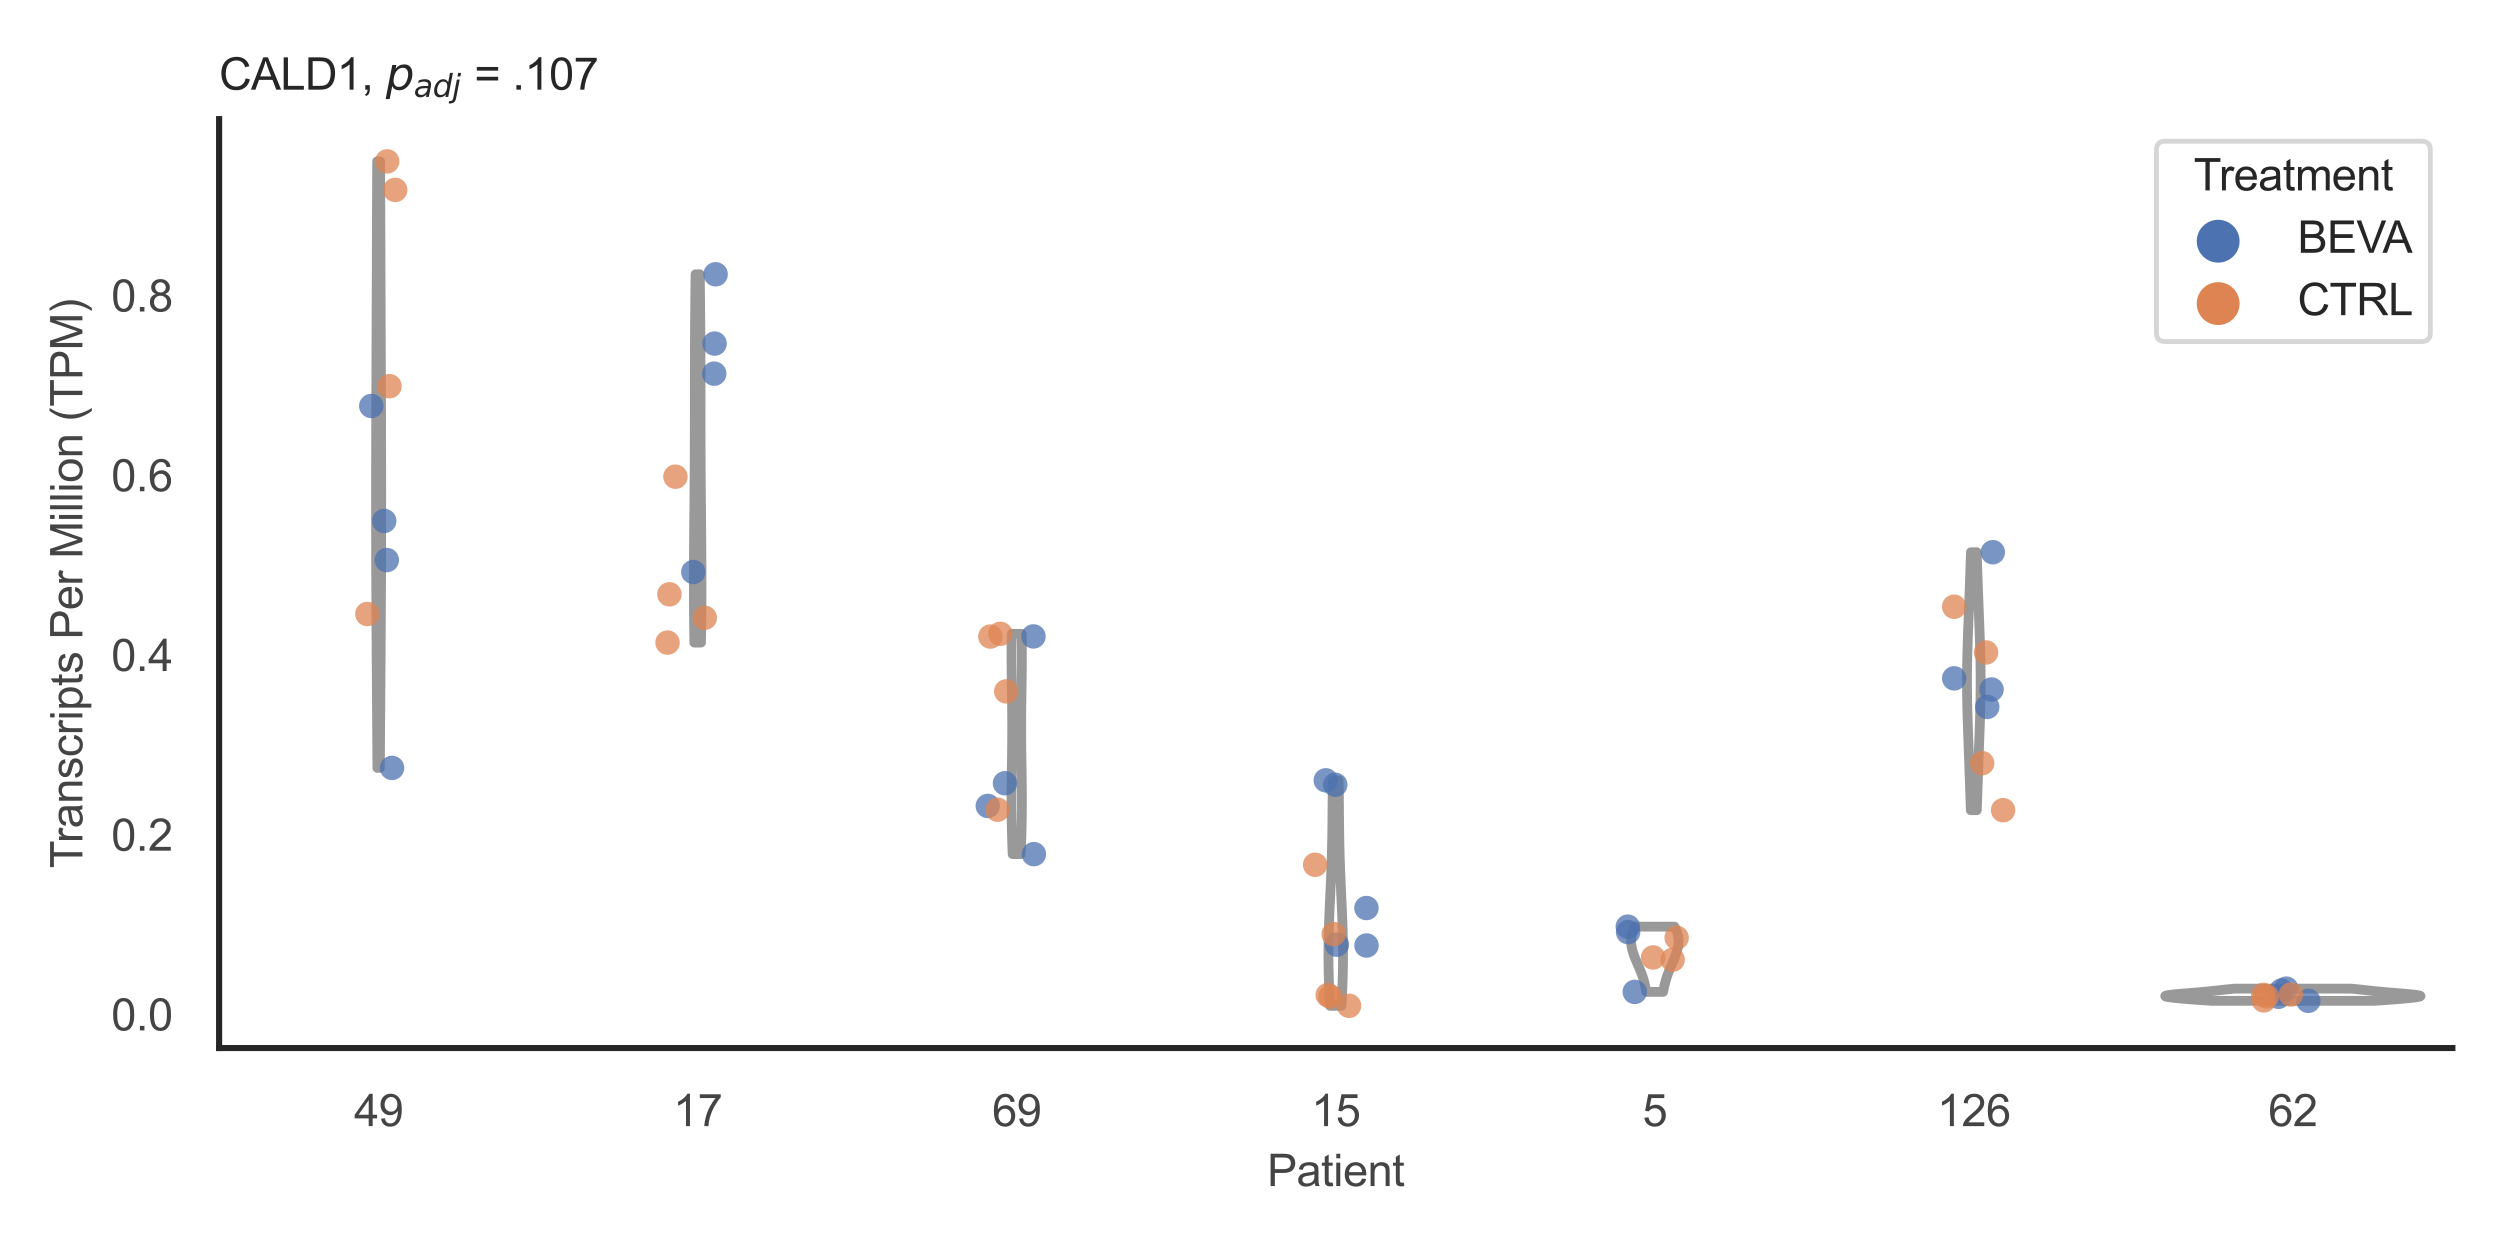 <?xml version="1.0" encoding="utf-8" standalone="no"?>
<!DOCTYPE svg PUBLIC "-//W3C//DTD SVG 1.1//EN"
  "http://www.w3.org/Graphics/SVG/1.1/DTD/svg11.dtd">
<svg xmlns:xlink="http://www.w3.org/1999/xlink" width="510.236pt" height="255.118pt" viewBox="0 0 510.236 255.118" xmlns="http://www.w3.org/2000/svg" version="1.1">
 <defs>
  <style type="text/css">*{stroke-linejoin: round; stroke-linecap: butt}</style>
 </defs>
 <g id="figure_1">
  <g id="patch_1">
   <path d="M 0 255.118 
L 510.236 255.118 
L 510.236 0 
L 0 0 
z
" style="fill: #ffffff"/>
  </g>
  <g id="axes_1">
   <g id="patch_2">
    <path d="M 44.72 213.898 
L 500.516 213.898 
L 500.516 24.32 
L 44.72 24.32 
z
" style="fill: #ffffff"/>
   </g>
   <g id="matplotlib.axis_1">
    <g id="xtick_1">
     <g id="text_1">
      <!-- 49 -->
      <g style="fill: #444444" transform="translate(72.272 229.84)scale(0.09 -0.09)">
       <defs>
        <path id="ArialMT-34" d="M 2069 0 
L 2069 1097 
L 81 1097 
L 81 1613 
L 2172 4581 
L 2631 4581 
L 2631 1613 
L 3250 1613 
L 3250 1097 
L 2631 1097 
L 2631 0 
L 2069 0 
z
M 2069 1613 
L 2069 3678 
L 634 1613 
L 2069 1613 
z
" transform="scale(0.016)"/>
        <path id="ArialMT-39" d="M 350 1059 
L 891 1109 
Q 959 728 1153 556 
Q 1347 384 1650 384 
Q 1909 384 2104 503 
Q 2300 622 2425 820 
Q 2550 1019 2634 1356 
Q 2719 1694 2719 2044 
Q 2719 2081 2716 2156 
Q 2547 1888 2255 1720 
Q 1963 1553 1622 1553 
Q 1053 1553 659 1965 
Q 266 2378 266 3053 
Q 266 3750 677 4175 
Q 1088 4600 1706 4600 
Q 2153 4600 2523 4359 
Q 2894 4119 3086 3673 
Q 3278 3228 3278 2384 
Q 3278 1506 3087 986 
Q 2897 466 2520 194 
Q 2144 -78 1638 -78 
Q 1100 -78 759 220 
Q 419 519 350 1059 
z
M 2653 3081 
Q 2653 3566 2395 3850 
Q 2138 4134 1775 4134 
Q 1400 4134 1122 3828 
Q 844 3522 844 3034 
Q 844 2597 1108 2323 
Q 1372 2050 1759 2050 
Q 2150 2050 2401 2323 
Q 2653 2597 2653 3081 
z
" transform="scale(0.016)"/>
       </defs>
       <use xlink:href="#ArialMT-34"/>
       <use xlink:href="#ArialMT-39" x="55.615"/>
      </g>
     </g>
    </g>
    <g id="xtick_2">
     <g id="text_2">
      <!-- 17 -->
      <g style="fill: #444444" transform="translate(137.386 229.84)scale(0.09 -0.09)">
       <defs>
        <path id="ArialMT-31" d="M 2384 0 
L 1822 0 
L 1822 3584 
Q 1619 3391 1289 3197 
Q 959 3003 697 2906 
L 697 3450 
Q 1169 3672 1522 3987 
Q 1875 4303 2022 4600 
L 2384 4600 
L 2384 0 
z
" transform="scale(0.016)"/>
        <path id="ArialMT-37" d="M 303 3981 
L 303 4522 
L 3269 4522 
L 3269 4084 
Q 2831 3619 2401 2847 
Q 1972 2075 1738 1259 
Q 1569 684 1522 0 
L 944 0 
Q 953 541 1156 1306 
Q 1359 2072 1739 2783 
Q 2119 3494 2547 3981 
L 303 3981 
z
" transform="scale(0.016)"/>
       </defs>
       <use xlink:href="#ArialMT-31"/>
       <use xlink:href="#ArialMT-37" x="55.615"/>
      </g>
     </g>
    </g>
    <g id="xtick_3">
     <g id="text_3">
      <!-- 69 -->
      <g style="fill: #444444" transform="translate(202.5 229.84)scale(0.09 -0.09)">
       <defs>
        <path id="ArialMT-36" d="M 3184 3459 
L 2625 3416 
Q 2550 3747 2413 3897 
Q 2184 4138 1850 4138 
Q 1581 4138 1378 3988 
Q 1113 3794 959 3422 
Q 806 3050 800 2363 
Q 1003 2672 1297 2822 
Q 1591 2972 1913 2972 
Q 2475 2972 2870 2558 
Q 3266 2144 3266 1488 
Q 3266 1056 3080 686 
Q 2894 316 2569 119 
Q 2244 -78 1831 -78 
Q 1128 -78 684 439 
Q 241 956 241 2144 
Q 241 3472 731 4075 
Q 1159 4600 1884 4600 
Q 2425 4600 2770 4297 
Q 3116 3994 3184 3459 
z
M 888 1484 
Q 888 1194 1011 928 
Q 1134 663 1356 523 
Q 1578 384 1822 384 
Q 2178 384 2434 671 
Q 2691 959 2691 1453 
Q 2691 1928 2437 2201 
Q 2184 2475 1800 2475 
Q 1419 2475 1153 2201 
Q 888 1928 888 1484 
z
" transform="scale(0.016)"/>
       </defs>
       <use xlink:href="#ArialMT-36"/>
       <use xlink:href="#ArialMT-39" x="55.615"/>
      </g>
     </g>
    </g>
    <g id="xtick_4">
     <g id="text_4">
      <!-- 15 -->
      <g style="fill: #444444" transform="translate(267.613 229.84)scale(0.09 -0.09)">
       <defs>
        <path id="ArialMT-35" d="M 266 1200 
L 856 1250 
Q 922 819 1161 601 
Q 1400 384 1738 384 
Q 2144 384 2425 690 
Q 2706 997 2706 1503 
Q 2706 1984 2436 2262 
Q 2166 2541 1728 2541 
Q 1456 2541 1237 2417 
Q 1019 2294 894 2097 
L 366 2166 
L 809 4519 
L 3088 4519 
L 3088 3981 
L 1259 3981 
L 1013 2750 
Q 1425 3038 1878 3038 
Q 2478 3038 2890 2622 
Q 3303 2206 3303 1553 
Q 3303 931 2941 478 
Q 2500 -78 1738 -78 
Q 1113 -78 717 272 
Q 322 622 266 1200 
z
" transform="scale(0.016)"/>
       </defs>
       <use xlink:href="#ArialMT-31"/>
       <use xlink:href="#ArialMT-35" x="55.615"/>
      </g>
     </g>
    </g>
    <g id="xtick_5">
     <g id="text_5">
      <!-- 5 -->
      <g style="fill: #444444" transform="translate(335.229 229.84)scale(0.09 -0.09)">
       <use xlink:href="#ArialMT-35"/>
      </g>
     </g>
    </g>
    <g id="xtick_6">
     <g id="text_6">
      <!-- 126 -->
      <g style="fill: #444444" transform="translate(395.338 229.84)scale(0.09 -0.09)">
       <defs>
        <path id="ArialMT-32" d="M 3222 541 
L 3222 0 
L 194 0 
Q 188 203 259 391 
Q 375 700 629 1000 
Q 884 1300 1366 1694 
Q 2113 2306 2375 2664 
Q 2638 3022 2638 3341 
Q 2638 3675 2398 3904 
Q 2159 4134 1775 4134 
Q 1369 4134 1125 3890 
Q 881 3647 878 3216 
L 300 3275 
Q 359 3922 746 4261 
Q 1134 4600 1788 4600 
Q 2447 4600 2831 4234 
Q 3216 3869 3216 3328 
Q 3216 3053 3103 2787 
Q 2991 2522 2730 2228 
Q 2469 1934 1863 1422 
Q 1356 997 1212 845 
Q 1069 694 975 541 
L 3222 541 
z
" transform="scale(0.016)"/>
       </defs>
       <use xlink:href="#ArialMT-31"/>
       <use xlink:href="#ArialMT-32" x="55.615"/>
       <use xlink:href="#ArialMT-36" x="111.23"/>
      </g>
     </g>
    </g>
    <g id="xtick_7">
     <g id="text_7">
      <!-- 62 -->
      <g style="fill: #444444" transform="translate(462.955 229.84)scale(0.09 -0.09)">
       <use xlink:href="#ArialMT-36"/>
       <use xlink:href="#ArialMT-32" x="55.615"/>
      </g>
     </g>
    </g>
    <g id="text_8">
     <!-- Patient -->
     <g style="fill: #444444" transform="translate(258.609 242.071)scale(0.09 -0.09)">
      <defs>
       <path id="ArialMT-50" d="M 494 0 
L 494 4581 
L 2222 4581 
Q 2678 4581 2919 4538 
Q 3256 4481 3484 4323 
Q 3713 4166 3852 3881 
Q 3991 3597 3991 3256 
Q 3991 2672 3619 2267 
Q 3247 1863 2275 1863 
L 1100 1863 
L 1100 0 
L 494 0 
z
M 1100 2403 
L 2284 2403 
Q 2872 2403 3119 2622 
Q 3366 2841 3366 3238 
Q 3366 3525 3220 3729 
Q 3075 3934 2838 4000 
Q 2684 4041 2272 4041 
L 1100 4041 
L 1100 2403 
z
" transform="scale(0.016)"/>
       <path id="ArialMT-61" d="M 2588 409 
Q 2275 144 1986 34 
Q 1697 -75 1366 -75 
Q 819 -75 525 192 
Q 231 459 231 875 
Q 231 1119 342 1320 
Q 453 1522 633 1644 
Q 813 1766 1038 1828 
Q 1203 1872 1538 1913 
Q 2219 1994 2541 2106 
Q 2544 2222 2544 2253 
Q 2544 2597 2384 2738 
Q 2169 2928 1744 2928 
Q 1347 2928 1158 2789 
Q 969 2650 878 2297 
L 328 2372 
Q 403 2725 575 2942 
Q 747 3159 1072 3276 
Q 1397 3394 1825 3394 
Q 2250 3394 2515 3294 
Q 2781 3194 2906 3042 
Q 3031 2891 3081 2659 
Q 3109 2516 3109 2141 
L 3109 1391 
Q 3109 606 3145 398 
Q 3181 191 3288 0 
L 2700 0 
Q 2613 175 2588 409 
z
M 2541 1666 
Q 2234 1541 1622 1453 
Q 1275 1403 1131 1340 
Q 988 1278 909 1158 
Q 831 1038 831 891 
Q 831 666 1001 516 
Q 1172 366 1500 366 
Q 1825 366 2078 508 
Q 2331 650 2450 897 
Q 2541 1088 2541 1459 
L 2541 1666 
z
" transform="scale(0.016)"/>
       <path id="ArialMT-74" d="M 1650 503 
L 1731 6 
Q 1494 -44 1306 -44 
Q 1000 -44 831 53 
Q 663 150 594 308 
Q 525 466 525 972 
L 525 2881 
L 113 2881 
L 113 3319 
L 525 3319 
L 525 4141 
L 1084 4478 
L 1084 3319 
L 1650 3319 
L 1650 2881 
L 1084 2881 
L 1084 941 
Q 1084 700 1114 631 
Q 1144 563 1211 522 
Q 1278 481 1403 481 
Q 1497 481 1650 503 
z
" transform="scale(0.016)"/>
       <path id="ArialMT-69" d="M 425 3934 
L 425 4581 
L 988 4581 
L 988 3934 
L 425 3934 
z
M 425 0 
L 425 3319 
L 988 3319 
L 988 0 
L 425 0 
z
" transform="scale(0.016)"/>
       <path id="ArialMT-65" d="M 2694 1069 
L 3275 997 
Q 3138 488 2766 206 
Q 2394 -75 1816 -75 
Q 1088 -75 661 373 
Q 234 822 234 1631 
Q 234 2469 665 2931 
Q 1097 3394 1784 3394 
Q 2450 3394 2872 2941 
Q 3294 2488 3294 1666 
Q 3294 1616 3291 1516 
L 816 1516 
Q 847 969 1125 678 
Q 1403 388 1819 388 
Q 2128 388 2347 550 
Q 2566 713 2694 1069 
z
M 847 1978 
L 2700 1978 
Q 2663 2397 2488 2606 
Q 2219 2931 1791 2931 
Q 1403 2931 1139 2672 
Q 875 2413 847 1978 
z
" transform="scale(0.016)"/>
       <path id="ArialMT-6e" d="M 422 0 
L 422 3319 
L 928 3319 
L 928 2847 
Q 1294 3394 1984 3394 
Q 2284 3394 2536 3286 
Q 2788 3178 2913 3003 
Q 3038 2828 3088 2588 
Q 3119 2431 3119 2041 
L 3119 0 
L 2556 0 
L 2556 2019 
Q 2556 2363 2490 2533 
Q 2425 2703 2258 2804 
Q 2091 2906 1866 2906 
Q 1506 2906 1245 2678 
Q 984 2450 984 1813 
L 984 0 
L 422 0 
z
" transform="scale(0.016)"/>
      </defs>
      <use xlink:href="#ArialMT-50"/>
      <use xlink:href="#ArialMT-61" x="66.699"/>
      <use xlink:href="#ArialMT-74" x="122.314"/>
      <use xlink:href="#ArialMT-69" x="150.098"/>
      <use xlink:href="#ArialMT-65" x="172.314"/>
      <use xlink:href="#ArialMT-6e" x="227.93"/>
      <use xlink:href="#ArialMT-74" x="283.545"/>
     </g>
    </g>
   </g>
   <g id="matplotlib.axis_2">
    <g id="ytick_1">
     <g id="text_9">
      <!-- 0.0 -->
      <g style="fill: #444444" transform="translate(22.71 210.304)scale(0.09 -0.09)">
       <defs>
        <path id="ArialMT-30" d="M 266 2259 
Q 266 3072 433 3567 
Q 600 4063 929 4331 
Q 1259 4600 1759 4600 
Q 2128 4600 2406 4451 
Q 2684 4303 2865 4023 
Q 3047 3744 3150 3342 
Q 3253 2941 3253 2259 
Q 3253 1453 3087 958 
Q 2922 463 2592 192 
Q 2263 -78 1759 -78 
Q 1097 -78 719 397 
Q 266 969 266 2259 
z
M 844 2259 
Q 844 1131 1108 757 
Q 1372 384 1759 384 
Q 2147 384 2411 759 
Q 2675 1134 2675 2259 
Q 2675 3391 2411 3762 
Q 2147 4134 1753 4134 
Q 1366 4134 1134 3806 
Q 844 3388 844 2259 
z
" transform="scale(0.016)"/>
        <path id="ArialMT-2e" d="M 581 0 
L 581 641 
L 1222 641 
L 1222 0 
L 581 0 
z
" transform="scale(0.016)"/>
       </defs>
       <use xlink:href="#ArialMT-30"/>
       <use xlink:href="#ArialMT-2e" x="55.615"/>
       <use xlink:href="#ArialMT-30" x="83.398"/>
      </g>
     </g>
    </g>
    <g id="ytick_2">
     <g id="text_10">
      <!-- 0.2 -->
      <g style="fill: #444444" transform="translate(22.71 173.623)scale(0.09 -0.09)">
       <use xlink:href="#ArialMT-30"/>
       <use xlink:href="#ArialMT-2e" x="55.615"/>
       <use xlink:href="#ArialMT-32" x="83.398"/>
      </g>
     </g>
    </g>
    <g id="ytick_3">
     <g id="text_11">
      <!-- 0.4 -->
      <g style="fill: #444444" transform="translate(22.71 136.942)scale(0.09 -0.09)">
       <use xlink:href="#ArialMT-30"/>
       <use xlink:href="#ArialMT-2e" x="55.615"/>
       <use xlink:href="#ArialMT-34" x="83.398"/>
      </g>
     </g>
    </g>
    <g id="ytick_4">
     <g id="text_12">
      <!-- 0.6 -->
      <g style="fill: #444444" transform="translate(22.71 100.261)scale(0.09 -0.09)">
       <use xlink:href="#ArialMT-30"/>
       <use xlink:href="#ArialMT-2e" x="55.615"/>
       <use xlink:href="#ArialMT-36" x="83.398"/>
      </g>
     </g>
    </g>
    <g id="ytick_5">
     <g id="text_13">
      <!-- 0.8 -->
      <g style="fill: #444444" transform="translate(22.71 63.58)scale(0.09 -0.09)">
       <defs>
        <path id="ArialMT-38" d="M 1131 2484 
Q 781 2613 612 2850 
Q 444 3088 444 3419 
Q 444 3919 803 4259 
Q 1163 4600 1759 4600 
Q 2359 4600 2725 4251 
Q 3091 3903 3091 3403 
Q 3091 3084 2923 2848 
Q 2756 2613 2416 2484 
Q 2838 2347 3058 2040 
Q 3278 1734 3278 1309 
Q 3278 722 2862 322 
Q 2447 -78 1769 -78 
Q 1091 -78 675 323 
Q 259 725 259 1325 
Q 259 1772 486 2073 
Q 713 2375 1131 2484 
z
M 1019 3438 
Q 1019 3113 1228 2906 
Q 1438 2700 1772 2700 
Q 2097 2700 2305 2904 
Q 2513 3109 2513 3406 
Q 2513 3716 2298 3927 
Q 2084 4138 1766 4138 
Q 1444 4138 1231 3931 
Q 1019 3725 1019 3438 
z
M 838 1322 
Q 838 1081 952 856 
Q 1066 631 1291 507 
Q 1516 384 1775 384 
Q 2178 384 2440 643 
Q 2703 903 2703 1303 
Q 2703 1709 2433 1975 
Q 2163 2241 1756 2241 
Q 1359 2241 1098 1978 
Q 838 1716 838 1322 
z
" transform="scale(0.016)"/>
       </defs>
       <use xlink:href="#ArialMT-30"/>
       <use xlink:href="#ArialMT-2e" x="55.615"/>
       <use xlink:href="#ArialMT-38" x="83.398"/>
      </g>
     </g>
    </g>
    <g id="text_14">
     <!-- Transcripts Per Million (TPM) -->
     <g style="fill: #444444" transform="translate(16.816 177.194)rotate(-90)scale(0.09 -0.09)">
      <defs>
       <path id="ArialMT-54" d="M 1659 0 
L 1659 4041 
L 150 4041 
L 150 4581 
L 3781 4581 
L 3781 4041 
L 2266 4041 
L 2266 0 
L 1659 0 
z
" transform="scale(0.016)"/>
       <path id="ArialMT-72" d="M 416 0 
L 416 3319 
L 922 3319 
L 922 2816 
Q 1116 3169 1280 3281 
Q 1444 3394 1641 3394 
Q 1925 3394 2219 3213 
L 2025 2691 
Q 1819 2813 1613 2813 
Q 1428 2813 1281 2702 
Q 1134 2591 1072 2394 
Q 978 2094 978 1738 
L 978 0 
L 416 0 
z
" transform="scale(0.016)"/>
       <path id="ArialMT-73" d="M 197 991 
L 753 1078 
Q 800 744 1014 566 
Q 1228 388 1613 388 
Q 2000 388 2187 545 
Q 2375 703 2375 916 
Q 2375 1106 2209 1216 
Q 2094 1291 1634 1406 
Q 1016 1563 777 1677 
Q 538 1791 414 1992 
Q 291 2194 291 2438 
Q 291 2659 392 2848 
Q 494 3038 669 3163 
Q 800 3259 1026 3326 
Q 1253 3394 1513 3394 
Q 1903 3394 2198 3281 
Q 2494 3169 2634 2976 
Q 2775 2784 2828 2463 
L 2278 2388 
Q 2241 2644 2061 2787 
Q 1881 2931 1553 2931 
Q 1166 2931 1000 2803 
Q 834 2675 834 2503 
Q 834 2394 903 2306 
Q 972 2216 1119 2156 
Q 1203 2125 1616 2013 
Q 2213 1853 2448 1751 
Q 2684 1650 2818 1456 
Q 2953 1263 2953 975 
Q 2953 694 2789 445 
Q 2625 197 2315 61 
Q 2006 -75 1616 -75 
Q 969 -75 630 194 
Q 291 463 197 991 
z
" transform="scale(0.016)"/>
       <path id="ArialMT-63" d="M 2588 1216 
L 3141 1144 
Q 3050 572 2676 248 
Q 2303 -75 1759 -75 
Q 1078 -75 664 370 
Q 250 816 250 1647 
Q 250 2184 428 2587 
Q 606 2991 970 3192 
Q 1334 3394 1763 3394 
Q 2303 3394 2647 3120 
Q 2991 2847 3088 2344 
L 2541 2259 
Q 2463 2594 2264 2762 
Q 2066 2931 1784 2931 
Q 1359 2931 1093 2626 
Q 828 2322 828 1663 
Q 828 994 1084 691 
Q 1341 388 1753 388 
Q 2084 388 2306 591 
Q 2528 794 2588 1216 
z
" transform="scale(0.016)"/>
       <path id="ArialMT-70" d="M 422 -1272 
L 422 3319 
L 934 3319 
L 934 2888 
Q 1116 3141 1344 3267 
Q 1572 3394 1897 3394 
Q 2322 3394 2647 3175 
Q 2972 2956 3137 2557 
Q 3303 2159 3303 1684 
Q 3303 1175 3120 767 
Q 2938 359 2589 142 
Q 2241 -75 1856 -75 
Q 1575 -75 1351 44 
Q 1128 163 984 344 
L 984 -1272 
L 422 -1272 
z
M 931 1641 
Q 931 1000 1190 694 
Q 1450 388 1819 388 
Q 2194 388 2461 705 
Q 2728 1022 2728 1688 
Q 2728 2322 2467 2637 
Q 2206 2953 1844 2953 
Q 1484 2953 1207 2617 
Q 931 2281 931 1641 
z
" transform="scale(0.016)"/>
       <path id="ArialMT-20" transform="scale(0.016)"/>
       <path id="ArialMT-4d" d="M 475 0 
L 475 4581 
L 1388 4581 
L 2472 1338 
Q 2622 884 2691 659 
Q 2769 909 2934 1394 
L 4031 4581 
L 4847 4581 
L 4847 0 
L 4263 0 
L 4263 3834 
L 2931 0 
L 2384 0 
L 1059 3900 
L 1059 0 
L 475 0 
z
" transform="scale(0.016)"/>
       <path id="ArialMT-6c" d="M 409 0 
L 409 4581 
L 972 4581 
L 972 0 
L 409 0 
z
" transform="scale(0.016)"/>
       <path id="ArialMT-6f" d="M 213 1659 
Q 213 2581 725 3025 
Q 1153 3394 1769 3394 
Q 2453 3394 2887 2945 
Q 3322 2497 3322 1706 
Q 3322 1066 3130 698 
Q 2938 331 2570 128 
Q 2203 -75 1769 -75 
Q 1072 -75 642 372 
Q 213 819 213 1659 
z
M 791 1659 
Q 791 1022 1069 705 
Q 1347 388 1769 388 
Q 2188 388 2466 706 
Q 2744 1025 2744 1678 
Q 2744 2294 2464 2611 
Q 2184 2928 1769 2928 
Q 1347 2928 1069 2612 
Q 791 2297 791 1659 
z
" transform="scale(0.016)"/>
       <path id="ArialMT-28" d="M 1497 -1347 
Q 1031 -759 709 28 
Q 388 816 388 1659 
Q 388 2403 628 3084 
Q 909 3875 1497 4659 
L 1900 4659 
Q 1522 4009 1400 3731 
Q 1209 3300 1100 2831 
Q 966 2247 966 1656 
Q 966 153 1900 -1347 
L 1497 -1347 
z
" transform="scale(0.016)"/>
       <path id="ArialMT-29" d="M 791 -1347 
L 388 -1347 
Q 1322 153 1322 1656 
Q 1322 2244 1188 2822 
Q 1081 3291 891 3722 
Q 769 4003 388 4659 
L 791 4659 
Q 1378 3875 1659 3084 
Q 1900 2403 1900 1659 
Q 1900 816 1576 28 
Q 1253 -759 791 -1347 
z
" transform="scale(0.016)"/>
      </defs>
      <use xlink:href="#ArialMT-54"/>
      <use xlink:href="#ArialMT-72" x="57.334"/>
      <use xlink:href="#ArialMT-61" x="90.635"/>
      <use xlink:href="#ArialMT-6e" x="146.25"/>
      <use xlink:href="#ArialMT-73" x="201.865"/>
      <use xlink:href="#ArialMT-63" x="251.865"/>
      <use xlink:href="#ArialMT-72" x="301.865"/>
      <use xlink:href="#ArialMT-69" x="335.166"/>
      <use xlink:href="#ArialMT-70" x="357.383"/>
      <use xlink:href="#ArialMT-74" x="412.998"/>
      <use xlink:href="#ArialMT-73" x="440.781"/>
      <use xlink:href="#ArialMT-20" x="490.781"/>
      <use xlink:href="#ArialMT-50" x="518.564"/>
      <use xlink:href="#ArialMT-65" x="585.264"/>
      <use xlink:href="#ArialMT-72" x="640.879"/>
      <use xlink:href="#ArialMT-20" x="674.18"/>
      <use xlink:href="#ArialMT-4d" x="701.963"/>
      <use xlink:href="#ArialMT-69" x="785.264"/>
      <use xlink:href="#ArialMT-6c" x="807.48"/>
      <use xlink:href="#ArialMT-6c" x="829.697"/>
      <use xlink:href="#ArialMT-69" x="851.914"/>
      <use xlink:href="#ArialMT-6f" x="874.131"/>
      <use xlink:href="#ArialMT-6e" x="929.746"/>
      <use xlink:href="#ArialMT-20" x="985.361"/>
      <use xlink:href="#ArialMT-28" x="1013.145"/>
      <use xlink:href="#ArialMT-54" x="1046.445"/>
      <use xlink:href="#ArialMT-50" x="1107.529"/>
      <use xlink:href="#ArialMT-4d" x="1174.229"/>
      <use xlink:href="#ArialMT-29" x="1257.529"/>
     </g>
    </g>
   </g>
   <g id="PolyCollection_1">
    <defs>
     <path id="m423bc94a39" d="M 77.529 -98.392 
L 77.025 -98.392 
L 77.016 -99.643 
L 77.008 -100.893 
L 76.999 -102.144 
L 76.99 -103.394 
L 76.982 -104.644 
L 76.973 -105.895 
L 76.964 -107.145 
L 76.955 -108.396 
L 76.947 -109.646 
L 76.938 -110.896 
L 76.929 -112.147 
L 76.92 -113.397 
L 76.912 -114.647 
L 76.903 -115.898 
L 76.894 -117.148 
L 76.886 -118.399 
L 76.878 -119.649 
L 76.869 -120.899 
L 76.861 -122.15 
L 76.853 -123.4 
L 76.846 -124.651 
L 76.838 -125.901 
L 76.831 -127.151 
L 76.824 -128.402 
L 76.817 -129.652 
L 76.81 -130.903 
L 76.804 -132.153 
L 76.798 -133.403 
L 76.792 -134.654 
L 76.787 -135.904 
L 76.782 -137.154 
L 76.777 -138.405 
L 76.773 -139.655 
L 76.769 -140.906 
L 76.765 -142.156 
L 76.762 -143.406 
L 76.759 -144.657 
L 76.757 -145.907 
L 76.755 -147.158 
L 76.753 -148.408 
L 76.752 -149.658 
L 76.751 -150.909 
L 76.751 -152.159 
L 76.751 -153.41 
L 76.751 -154.66 
L 76.752 -155.91 
L 76.753 -157.161 
L 76.754 -158.411 
L 76.756 -159.661 
L 76.758 -160.912 
L 76.76 -162.162 
L 76.763 -163.413 
L 76.766 -164.663 
L 76.769 -165.913 
L 76.772 -167.164 
L 76.776 -168.414 
L 76.78 -169.665 
L 76.784 -170.915 
L 76.788 -172.165 
L 76.792 -173.416 
L 76.797 -174.666 
L 76.801 -175.917 
L 76.806 -177.167 
L 76.81 -178.417 
L 76.815 -179.668 
L 76.82 -180.918 
L 76.825 -182.168 
L 76.829 -183.419 
L 76.834 -184.669 
L 76.839 -185.92 
L 76.844 -187.17 
L 76.848 -188.42 
L 76.853 -189.671 
L 76.857 -190.921 
L 76.862 -192.172 
L 76.866 -193.422 
L 76.871 -194.672 
L 76.875 -195.923 
L 76.88 -197.173 
L 76.884 -198.424 
L 76.888 -199.674 
L 76.893 -200.924 
L 76.897 -202.175 
L 76.902 -203.425 
L 76.906 -204.675 
L 76.91 -205.926 
L 76.915 -207.176 
L 76.919 -208.427 
L 76.924 -209.677 
L 76.929 -210.927 
L 76.933 -212.178 
L 76.938 -213.428 
L 76.943 -214.679 
L 76.949 -215.929 
L 76.954 -217.179 
L 76.96 -218.43 
L 76.965 -219.68 
L 76.971 -220.931 
L 76.977 -222.181 
L 77.577 -222.181 
L 77.577 -222.181 
L 77.583 -220.931 
L 77.589 -219.68 
L 77.594 -218.43 
L 77.6 -217.179 
L 77.605 -215.929 
L 77.61 -214.679 
L 77.615 -213.428 
L 77.62 -212.178 
L 77.625 -210.927 
L 77.63 -209.677 
L 77.634 -208.427 
L 77.639 -207.176 
L 77.643 -205.926 
L 77.648 -204.675 
L 77.652 -203.425 
L 77.657 -202.175 
L 77.661 -200.924 
L 77.665 -199.674 
L 77.67 -198.424 
L 77.674 -197.173 
L 77.678 -195.923 
L 77.683 -194.672 
L 77.687 -193.422 
L 77.692 -192.172 
L 77.696 -190.921 
L 77.701 -189.671 
L 77.706 -188.42 
L 77.71 -187.17 
L 77.715 -185.92 
L 77.72 -184.669 
L 77.724 -183.419 
L 77.729 -182.168 
L 77.734 -180.918 
L 77.739 -179.668 
L 77.743 -178.417 
L 77.748 -177.167 
L 77.753 -175.917 
L 77.757 -174.666 
L 77.761 -173.416 
L 77.766 -172.165 
L 77.77 -170.915 
L 77.774 -169.665 
L 77.778 -168.414 
L 77.781 -167.164 
L 77.785 -165.913 
L 77.788 -164.663 
L 77.791 -163.413 
L 77.793 -162.162 
L 77.796 -160.912 
L 77.798 -159.661 
L 77.8 -158.411 
L 77.801 -157.161 
L 77.802 -155.91 
L 77.803 -154.66 
L 77.803 -153.41 
L 77.803 -152.159 
L 77.802 -150.909 
L 77.802 -149.658 
L 77.8 -148.408 
L 77.799 -147.158 
L 77.797 -145.907 
L 77.794 -144.657 
L 77.792 -143.406 
L 77.788 -142.156 
L 77.785 -140.906 
L 77.781 -139.655 
L 77.776 -138.405 
L 77.772 -137.154 
L 77.767 -135.904 
L 77.761 -134.654 
L 77.756 -133.403 
L 77.75 -132.153 
L 77.743 -130.903 
L 77.737 -129.652 
L 77.73 -128.402 
L 77.723 -127.151 
L 77.716 -125.901 
L 77.708 -124.651 
L 77.7 -123.4 
L 77.692 -122.15 
L 77.684 -120.899 
L 77.676 -119.649 
L 77.668 -118.399 
L 77.659 -117.148 
L 77.651 -115.898 
L 77.642 -114.647 
L 77.633 -113.397 
L 77.625 -112.147 
L 77.616 -110.896 
L 77.607 -109.646 
L 77.598 -108.396 
L 77.59 -107.145 
L 77.581 -105.895 
L 77.572 -104.644 
L 77.563 -103.394 
L 77.555 -102.144 
L 77.546 -100.893 
L 77.538 -99.643 
L 77.529 -98.392 
z
" style="stroke: #999999; stroke-width: 2"/>
    </defs>
    <g clip-path="url(#p10cca6c7da)">
     <use xlink:href="#m423bc94a39" x="0" y="255.118" style="fill: #ffffff; stroke: #999999; stroke-width: 2"/>
    </g>
   </g>
   <g id="PolyCollection_2">
    <defs>
     <path id="mb548725e34" d="M 143.067 -123.971 
L 141.714 -123.971 
L 141.703 -124.73 
L 141.692 -125.49 
L 141.681 -126.249 
L 141.671 -127.008 
L 141.662 -127.767 
L 141.654 -128.527 
L 141.647 -129.286 
L 141.64 -130.045 
L 141.634 -130.804 
L 141.629 -131.564 
L 141.625 -132.323 
L 141.622 -133.082 
L 141.619 -133.841 
L 141.617 -134.601 
L 141.616 -135.36 
L 141.615 -136.119 
L 141.616 -136.878 
L 141.617 -137.638 
L 141.618 -138.397 
L 141.621 -139.156 
L 141.624 -139.916 
L 141.627 -140.675 
L 141.631 -141.434 
L 141.635 -142.193 
L 141.64 -142.953 
L 141.645 -143.712 
L 141.651 -144.471 
L 141.657 -145.23 
L 141.663 -145.99 
L 141.669 -146.749 
L 141.676 -147.508 
L 141.683 -148.267 
L 141.689 -149.027 
L 141.696 -149.786 
L 141.703 -150.545 
L 141.71 -151.304 
L 141.716 -152.064 
L 141.723 -152.823 
L 141.729 -153.582 
L 141.735 -154.341 
L 141.741 -155.101 
L 141.747 -155.86 
L 141.753 -156.619 
L 141.758 -157.379 
L 141.763 -158.138 
L 141.768 -158.897 
L 141.772 -159.656 
L 141.776 -160.416 
L 141.78 -161.175 
L 141.783 -161.934 
L 141.787 -162.693 
L 141.789 -163.453 
L 141.792 -164.212 
L 141.794 -164.971 
L 141.796 -165.73 
L 141.798 -166.49 
L 141.8 -167.249 
L 141.801 -168.008 
L 141.802 -168.767 
L 141.803 -169.527 
L 141.804 -170.286 
L 141.805 -171.045 
L 141.805 -171.805 
L 141.806 -172.564 
L 141.806 -173.323 
L 141.807 -174.082 
L 141.807 -174.842 
L 141.808 -175.601 
L 141.809 -176.36 
L 141.81 -177.119 
L 141.81 -177.879 
L 141.812 -178.638 
L 141.813 -179.397 
L 141.814 -180.156 
L 141.816 -180.916 
L 141.818 -181.675 
L 141.82 -182.434 
L 141.823 -183.193 
L 141.826 -183.953 
L 141.829 -184.712 
L 141.833 -185.471 
L 141.837 -186.23 
L 141.841 -186.99 
L 141.846 -187.749 
L 141.851 -188.508 
L 141.857 -189.268 
L 141.862 -190.027 
L 141.869 -190.786 
L 141.875 -191.545 
L 141.882 -192.305 
L 141.89 -193.064 
L 141.897 -193.823 
L 141.906 -194.582 
L 141.914 -195.342 
L 141.923 -196.101 
L 141.932 -196.86 
L 141.941 -197.619 
L 141.951 -198.379 
L 141.961 -199.138 
L 142.821 -199.138 
L 142.821 -199.138 
L 142.831 -198.379 
L 142.84 -197.619 
L 142.849 -196.86 
L 142.859 -196.101 
L 142.867 -195.342 
L 142.876 -194.582 
L 142.884 -193.823 
L 142.892 -193.064 
L 142.899 -192.305 
L 142.906 -191.545 
L 142.913 -190.786 
L 142.919 -190.027 
L 142.925 -189.268 
L 142.93 -188.508 
L 142.935 -187.749 
L 142.94 -186.99 
L 142.944 -186.23 
L 142.948 -185.471 
L 142.952 -184.712 
L 142.955 -183.953 
L 142.958 -183.193 
L 142.961 -182.434 
L 142.963 -181.675 
L 142.965 -180.916 
L 142.967 -180.156 
L 142.968 -179.397 
L 142.97 -178.638 
L 142.971 -177.879 
L 142.972 -177.119 
L 142.972 -176.36 
L 142.973 -175.601 
L 142.974 -174.842 
L 142.974 -174.082 
L 142.975 -173.323 
L 142.975 -172.564 
L 142.976 -171.805 
L 142.977 -171.045 
L 142.977 -170.286 
L 142.978 -169.527 
L 142.979 -168.767 
L 142.98 -168.008 
L 142.982 -167.249 
L 142.983 -166.49 
L 142.985 -165.73 
L 142.987 -164.971 
L 142.989 -164.212 
L 142.992 -163.453 
L 142.995 -162.693 
L 142.998 -161.934 
L 143.001 -161.175 
L 143.005 -160.416 
L 143.009 -159.656 
L 143.014 -158.897 
L 143.018 -158.138 
L 143.023 -157.379 
L 143.029 -156.619 
L 143.034 -155.86 
L 143.04 -155.101 
L 143.046 -154.341 
L 143.052 -153.582 
L 143.058 -152.823 
L 143.065 -152.064 
L 143.072 -151.304 
L 143.078 -150.545 
L 143.085 -149.786 
L 143.092 -149.027 
L 143.099 -148.267 
L 143.105 -147.508 
L 143.112 -146.749 
L 143.118 -145.99 
L 143.124 -145.23 
L 143.13 -144.471 
L 143.136 -143.712 
L 143.141 -142.953 
L 143.146 -142.193 
L 143.15 -141.434 
L 143.154 -140.675 
L 143.158 -139.916 
L 143.161 -139.156 
L 143.163 -138.397 
L 143.164 -137.638 
L 143.165 -136.878 
L 143.166 -136.119 
L 143.165 -135.36 
L 143.164 -134.601 
L 143.162 -133.841 
L 143.16 -133.082 
L 143.156 -132.323 
L 143.152 -131.564 
L 143.147 -130.804 
L 143.141 -130.045 
L 143.134 -129.286 
L 143.127 -128.527 
L 143.119 -127.767 
L 143.11 -127.008 
L 143.1 -126.249 
L 143.09 -125.49 
L 143.079 -124.73 
L 143.067 -123.971 
z
" style="stroke: #999999; stroke-width: 2"/>
    </defs>
    <g clip-path="url(#p10cca6c7da)">
     <use xlink:href="#mb548725e34" x="0" y="255.118" style="fill: #ffffff; stroke: #999999; stroke-width: 2"/>
    </g>
   </g>
   <g id="PolyCollection_3">
    <defs>
     <path id="m646c0e6725" d="M 208.329 -80.794 
L 206.679 -80.794 
L 206.661 -81.248 
L 206.644 -81.702 
L 206.627 -82.156 
L 206.61 -82.61 
L 206.594 -83.065 
L 206.579 -83.519 
L 206.565 -83.973 
L 206.551 -84.427 
L 206.538 -84.881 
L 206.526 -85.335 
L 206.514 -85.789 
L 206.503 -86.244 
L 206.494 -86.698 
L 206.485 -87.152 
L 206.477 -87.606 
L 206.47 -88.06 
L 206.463 -88.514 
L 206.458 -88.969 
L 206.453 -89.423 
L 206.45 -89.877 
L 206.447 -90.331 
L 206.445 -90.785 
L 206.444 -91.239 
L 206.444 -91.694 
L 206.444 -92.148 
L 206.445 -92.602 
L 206.447 -93.056 
L 206.45 -93.51 
L 206.453 -93.964 
L 206.457 -94.419 
L 206.461 -94.873 
L 206.466 -95.327 
L 206.471 -95.781 
L 206.477 -96.235 
L 206.482 -96.689 
L 206.489 -97.144 
L 206.495 -97.598 
L 206.502 -98.052 
L 206.508 -98.506 
L 206.515 -98.96 
L 206.521 -99.414 
L 206.528 -99.868 
L 206.534 -100.323 
L 206.541 -100.777 
L 206.547 -101.231 
L 206.552 -101.685 
L 206.558 -102.139 
L 206.563 -102.593 
L 206.567 -103.048 
L 206.571 -103.502 
L 206.575 -103.956 
L 206.578 -104.41 
L 206.581 -104.864 
L 206.583 -105.318 
L 206.584 -105.773 
L 206.585 -106.227 
L 206.585 -106.681 
L 206.585 -107.135 
L 206.584 -107.589 
L 206.582 -108.043 
L 206.58 -108.498 
L 206.578 -108.952 
L 206.574 -109.406 
L 206.571 -109.86 
L 206.566 -110.314 
L 206.562 -110.768 
L 206.557 -111.223 
L 206.551 -111.677 
L 206.545 -112.131 
L 206.539 -112.585 
L 206.533 -113.039 
L 206.527 -113.493 
L 206.52 -113.947 
L 206.513 -114.402 
L 206.507 -114.856 
L 206.5 -115.31 
L 206.494 -115.764 
L 206.487 -116.218 
L 206.481 -116.672 
L 206.476 -117.127 
L 206.47 -117.581 
L 206.465 -118.035 
L 206.461 -118.489 
L 206.457 -118.943 
L 206.453 -119.397 
L 206.451 -119.852 
L 206.449 -120.306 
L 206.448 -120.76 
L 206.447 -121.214 
L 206.447 -121.668 
L 206.448 -122.122 
L 206.451 -122.577 
L 206.453 -123.031 
L 206.457 -123.485 
L 206.462 -123.939 
L 206.468 -124.393 
L 206.475 -124.847 
L 206.482 -125.302 
L 206.491 -125.756 
L 208.518 -125.756 
L 208.518 -125.756 
L 208.527 -125.302 
L 208.534 -124.847 
L 208.541 -124.393 
L 208.547 -123.939 
L 208.551 -123.485 
L 208.555 -123.031 
L 208.558 -122.577 
L 208.56 -122.122 
L 208.561 -121.668 
L 208.562 -121.214 
L 208.561 -120.76 
L 208.56 -120.306 
L 208.558 -119.852 
L 208.555 -119.397 
L 208.552 -118.943 
L 208.548 -118.489 
L 208.544 -118.035 
L 208.539 -117.581 
L 208.533 -117.127 
L 208.527 -116.672 
L 208.521 -116.218 
L 208.515 -115.764 
L 208.509 -115.31 
L 208.502 -114.856 
L 208.495 -114.402 
L 208.489 -113.947 
L 208.482 -113.493 
L 208.476 -113.039 
L 208.469 -112.585 
L 208.463 -112.131 
L 208.458 -111.677 
L 208.452 -111.223 
L 208.447 -110.768 
L 208.442 -110.314 
L 208.438 -109.86 
L 208.434 -109.406 
L 208.431 -108.952 
L 208.428 -108.498 
L 208.426 -108.043 
L 208.425 -107.589 
L 208.424 -107.135 
L 208.423 -106.681 
L 208.424 -106.227 
L 208.425 -105.773 
L 208.426 -105.318 
L 208.428 -104.864 
L 208.431 -104.41 
L 208.434 -103.956 
L 208.437 -103.502 
L 208.441 -103.048 
L 208.446 -102.593 
L 208.451 -102.139 
L 208.456 -101.685 
L 208.462 -101.231 
L 208.468 -100.777 
L 208.474 -100.323 
L 208.481 -99.868 
L 208.487 -99.414 
L 208.494 -98.96 
L 208.501 -98.506 
L 208.507 -98.052 
L 208.514 -97.598 
L 208.52 -97.144 
L 208.526 -96.689 
L 208.532 -96.235 
L 208.538 -95.781 
L 208.543 -95.327 
L 208.548 -94.873 
L 208.552 -94.419 
L 208.556 -93.964 
L 208.559 -93.51 
L 208.562 -93.056 
L 208.563 -92.602 
L 208.565 -92.148 
L 208.565 -91.694 
L 208.565 -91.239 
L 208.564 -90.785 
L 208.562 -90.331 
L 208.559 -89.877 
L 208.555 -89.423 
L 208.551 -88.969 
L 208.545 -88.514 
L 208.539 -88.06 
L 208.532 -87.606 
L 208.524 -87.152 
L 208.515 -86.698 
L 208.505 -86.244 
L 208.495 -85.789 
L 208.483 -85.335 
L 208.471 -84.881 
L 208.458 -84.427 
L 208.444 -83.973 
L 208.43 -83.519 
L 208.414 -83.065 
L 208.398 -82.61 
L 208.382 -82.156 
L 208.365 -81.702 
L 208.347 -81.248 
L 208.329 -80.794 
z
" style="stroke: #999999; stroke-width: 2"/>
    </defs>
    <g clip-path="url(#p10cca6c7da)">
     <use xlink:href="#m646c0e6725" x="0" y="255.118" style="fill: #ffffff; stroke: #999999; stroke-width: 2"/>
    </g>
   </g>
   <g id="PolyCollection_4">
    <defs>
     <path id="m497bdaf00f" d="M 273.773 -49.837 
L 271.463 -49.837 
L 271.436 -50.302 
L 271.409 -50.767 
L 271.384 -51.232 
L 271.36 -51.697 
L 271.336 -52.161 
L 271.314 -52.626 
L 271.293 -53.091 
L 271.273 -53.556 
L 271.254 -54.021 
L 271.236 -54.486 
L 271.22 -54.95 
L 271.205 -55.415 
L 271.191 -55.88 
L 271.179 -56.345 
L 271.168 -56.81 
L 271.158 -57.275 
L 271.15 -57.739 
L 271.143 -58.204 
L 271.138 -58.669 
L 271.134 -59.134 
L 271.132 -59.599 
L 271.13 -60.064 
L 271.131 -60.528 
L 271.132 -60.993 
L 271.135 -61.458 
L 271.14 -61.923 
L 271.145 -62.388 
L 271.152 -62.853 
L 271.16 -63.318 
L 271.17 -63.782 
L 271.18 -64.247 
L 271.192 -64.712 
L 271.205 -65.177 
L 271.218 -65.642 
L 271.233 -66.107 
L 271.248 -66.571 
L 271.265 -67.036 
L 271.282 -67.501 
L 271.3 -67.966 
L 271.318 -68.431 
L 271.338 -68.896 
L 271.357 -69.36 
L 271.377 -69.825 
L 271.398 -70.29 
L 271.419 -70.755 
L 271.44 -71.22 
L 271.461 -71.685 
L 271.482 -72.149 
L 271.503 -72.614 
L 271.525 -73.079 
L 271.546 -73.544 
L 271.567 -74.009 
L 271.588 -74.474 
L 271.608 -74.938 
L 271.628 -75.403 
L 271.648 -75.868 
L 271.667 -76.333 
L 271.686 -76.798 
L 271.704 -77.263 
L 271.722 -77.728 
L 271.739 -78.192 
L 271.755 -78.657 
L 271.771 -79.122 
L 271.786 -79.587 
L 271.8 -80.052 
L 271.814 -80.517 
L 271.826 -80.981 
L 271.838 -81.446 
L 271.85 -81.911 
L 271.86 -82.376 
L 271.87 -82.841 
L 271.879 -83.306 
L 271.888 -83.77 
L 271.896 -84.235 
L 271.903 -84.7 
L 271.91 -85.165 
L 271.916 -85.63 
L 271.921 -86.095 
L 271.927 -86.559 
L 271.931 -87.024 
L 271.936 -87.489 
L 271.94 -87.954 
L 271.944 -88.419 
L 271.948 -88.884 
L 271.952 -89.348 
L 271.956 -89.813 
L 271.96 -90.278 
L 271.963 -90.743 
L 271.968 -91.208 
L 271.972 -91.673 
L 271.976 -92.138 
L 271.981 -92.602 
L 271.986 -93.067 
L 271.991 -93.532 
L 271.997 -93.997 
L 272.003 -94.462 
L 272.01 -94.927 
L 272.017 -95.391 
L 272.025 -95.856 
L 273.211 -95.856 
L 273.211 -95.856 
L 273.219 -95.391 
L 273.226 -94.927 
L 273.233 -94.462 
L 273.239 -93.997 
L 273.245 -93.532 
L 273.25 -93.067 
L 273.255 -92.602 
L 273.26 -92.138 
L 273.265 -91.673 
L 273.269 -91.208 
L 273.273 -90.743 
L 273.277 -90.278 
L 273.28 -89.813 
L 273.284 -89.348 
L 273.288 -88.884 
L 273.292 -88.419 
L 273.296 -87.954 
L 273.3 -87.489 
L 273.305 -87.024 
L 273.31 -86.559 
L 273.315 -86.095 
L 273.321 -85.63 
L 273.327 -85.165 
L 273.333 -84.7 
L 273.341 -84.235 
L 273.348 -83.77 
L 273.357 -83.306 
L 273.366 -82.841 
L 273.376 -82.376 
L 273.387 -81.911 
L 273.398 -81.446 
L 273.41 -80.981 
L 273.423 -80.517 
L 273.436 -80.052 
L 273.45 -79.587 
L 273.465 -79.122 
L 273.481 -78.657 
L 273.497 -78.192 
L 273.514 -77.728 
L 273.532 -77.263 
L 273.55 -76.798 
L 273.569 -76.333 
L 273.588 -75.868 
L 273.608 -75.403 
L 273.628 -74.938 
L 273.649 -74.474 
L 273.669 -74.009 
L 273.69 -73.544 
L 273.712 -73.079 
L 273.733 -72.614 
L 273.754 -72.149 
L 273.775 -71.685 
L 273.797 -71.22 
L 273.818 -70.755 
L 273.838 -70.29 
L 273.859 -69.825 
L 273.879 -69.36 
L 273.899 -68.896 
L 273.918 -68.431 
L 273.936 -67.966 
L 273.954 -67.501 
L 273.971 -67.036 
L 273.988 -66.571 
L 274.003 -66.107 
L 274.018 -65.642 
L 274.032 -65.177 
L 274.044 -64.712 
L 274.056 -64.247 
L 274.066 -63.782 
L 274.076 -63.318 
L 274.084 -62.853 
L 274.091 -62.388 
L 274.096 -61.923 
L 274.101 -61.458 
L 274.104 -60.993 
L 274.105 -60.528 
L 274.106 -60.064 
L 274.105 -59.599 
L 274.102 -59.134 
L 274.098 -58.669 
L 274.093 -58.204 
L 274.086 -57.739 
L 274.078 -57.275 
L 274.068 -56.81 
L 274.058 -56.345 
L 274.045 -55.88 
L 274.031 -55.415 
L 274.016 -54.95 
L 274 -54.486 
L 273.982 -54.021 
L 273.964 -53.556 
L 273.944 -53.091 
L 273.922 -52.626 
L 273.9 -52.161 
L 273.877 -51.697 
L 273.852 -51.232 
L 273.827 -50.767 
L 273.8 -50.302 
L 273.773 -49.837 
z
" style="stroke: #999999; stroke-width: 2"/>
    </defs>
    <g clip-path="url(#p10cca6c7da)">
     <use xlink:href="#m497bdaf00f" x="0" y="255.118" style="fill: #ffffff; stroke: #999999; stroke-width: 2"/>
    </g>
   </g>
   <g id="PolyCollection_5">
    <defs>
     <path id="m5f82e86214" d="M 339.418 -52.678 
L 336.045 -52.678 
L 336.015 -52.813 
L 335.985 -52.947 
L 335.956 -53.082 
L 335.926 -53.216 
L 335.896 -53.351 
L 335.866 -53.485 
L 335.836 -53.62 
L 335.805 -53.754 
L 335.774 -53.889 
L 335.743 -54.023 
L 335.711 -54.158 
L 335.678 -54.292 
L 335.644 -54.427 
L 335.61 -54.561 
L 335.575 -54.696 
L 335.539 -54.83 
L 335.502 -54.965 
L 335.464 -55.099 
L 335.424 -55.234 
L 335.384 -55.368 
L 335.342 -55.503 
L 335.3 -55.637 
L 335.256 -55.772 
L 335.21 -55.906 
L 335.164 -56.041 
L 335.116 -56.175 
L 335.067 -56.309 
L 335.017 -56.444 
L 334.966 -56.578 
L 334.914 -56.713 
L 334.861 -56.847 
L 334.807 -56.982 
L 334.752 -57.116 
L 334.696 -57.251 
L 334.639 -57.385 
L 334.582 -57.52 
L 334.525 -57.654 
L 334.467 -57.789 
L 334.408 -57.923 
L 334.35 -58.058 
L 334.291 -58.192 
L 334.232 -58.327 
L 334.173 -58.461 
L 334.115 -58.596 
L 334.056 -58.73 
L 333.999 -58.865 
L 333.941 -58.999 
L 333.885 -59.134 
L 333.829 -59.268 
L 333.773 -59.403 
L 333.719 -59.537 
L 333.666 -59.672 
L 333.613 -59.806 
L 333.562 -59.941 
L 333.512 -60.075 
L 333.464 -60.21 
L 333.416 -60.344 
L 333.371 -60.479 
L 333.326 -60.613 
L 333.284 -60.748 
L 333.243 -60.882 
L 333.204 -61.017 
L 333.167 -61.151 
L 333.131 -61.286 
L 333.098 -61.42 
L 333.067 -61.555 
L 333.038 -61.689 
L 333.011 -61.823 
L 332.987 -61.958 
L 332.965 -62.092 
L 332.945 -62.227 
L 332.929 -62.361 
L 332.914 -62.496 
L 332.903 -62.63 
L 332.895 -62.765 
L 332.889 -62.899 
L 332.887 -63.034 
L 332.887 -63.168 
L 332.891 -63.303 
L 332.899 -63.437 
L 332.909 -63.572 
L 332.923 -63.706 
L 332.941 -63.841 
L 332.962 -63.975 
L 332.986 -64.11 
L 333.014 -64.244 
L 333.046 -64.379 
L 333.082 -64.513 
L 333.121 -64.648 
L 333.164 -64.782 
L 333.21 -64.917 
L 333.261 -65.051 
L 333.314 -65.186 
L 333.371 -65.32 
L 333.432 -65.455 
L 333.496 -65.589 
L 333.563 -65.724 
L 333.633 -65.858 
L 333.707 -65.993 
L 341.757 -65.993 
L 341.757 -65.993 
L 341.83 -65.858 
L 341.901 -65.724 
L 341.968 -65.589 
L 342.032 -65.455 
L 342.092 -65.32 
L 342.15 -65.186 
L 342.203 -65.051 
L 342.253 -64.917 
L 342.3 -64.782 
L 342.343 -64.648 
L 342.382 -64.513 
L 342.417 -64.379 
L 342.449 -64.244 
L 342.478 -64.11 
L 342.502 -63.975 
L 342.523 -63.841 
L 342.541 -63.706 
L 342.555 -63.572 
L 342.565 -63.437 
L 342.572 -63.303 
L 342.576 -63.168 
L 342.577 -63.034 
L 342.574 -62.899 
L 342.569 -62.765 
L 342.561 -62.63 
L 342.549 -62.496 
L 342.535 -62.361 
L 342.518 -62.227 
L 342.499 -62.092 
L 342.477 -61.958 
L 342.453 -61.823 
L 342.426 -61.689 
L 342.397 -61.555 
L 342.366 -61.42 
L 342.332 -61.286 
L 342.297 -61.151 
L 342.26 -61.017 
L 342.221 -60.882 
L 342.18 -60.748 
L 342.137 -60.613 
L 342.093 -60.479 
L 342.047 -60.344 
L 342 -60.21 
L 341.952 -60.075 
L 341.902 -59.941 
L 341.85 -59.806 
L 341.798 -59.672 
L 341.745 -59.537 
L 341.69 -59.403 
L 341.635 -59.268 
L 341.579 -59.134 
L 341.522 -58.999 
L 341.465 -58.865 
L 341.407 -58.73 
L 341.349 -58.596 
L 341.29 -58.461 
L 341.232 -58.327 
L 341.173 -58.192 
L 341.114 -58.058 
L 341.056 -57.923 
L 340.997 -57.789 
L 340.939 -57.654 
L 340.881 -57.52 
L 340.824 -57.385 
L 340.768 -57.251 
L 340.712 -57.116 
L 340.657 -56.982 
L 340.603 -56.847 
L 340.55 -56.713 
L 340.497 -56.578 
L 340.446 -56.444 
L 340.396 -56.309 
L 340.347 -56.175 
L 340.3 -56.041 
L 340.253 -55.906 
L 340.208 -55.772 
L 340.164 -55.637 
L 340.121 -55.503 
L 340.08 -55.368 
L 340.039 -55.234 
L 340 -55.099 
L 339.962 -54.965 
L 339.925 -54.83 
L 339.889 -54.696 
L 339.854 -54.561 
L 339.819 -54.427 
L 339.786 -54.292 
L 339.753 -54.158 
L 339.721 -54.023 
L 339.69 -53.889 
L 339.659 -53.754 
L 339.628 -53.62 
L 339.598 -53.485 
L 339.568 -53.351 
L 339.538 -53.216 
L 339.508 -53.082 
L 339.478 -52.947 
L 339.448 -52.813 
L 339.418 -52.678 
z
" style="stroke: #999999; stroke-width: 2"/>
    </defs>
    <g clip-path="url(#p10cca6c7da)">
     <use xlink:href="#m5f82e86214" x="0" y="255.118" style="fill: #ffffff; stroke: #999999; stroke-width: 2"/>
    </g>
   </g>
   <g id="PolyCollection_6">
    <defs>
     <path id="mf9ec3be51f" d="M 403.454 -89.763 
L 402.237 -89.763 
L 402.219 -90.295 
L 402.2 -90.826 
L 402.182 -91.358 
L 402.164 -91.89 
L 402.145 -92.422 
L 402.127 -92.954 
L 402.109 -93.486 
L 402.09 -94.017 
L 402.072 -94.549 
L 402.054 -95.081 
L 402.035 -95.613 
L 402.017 -96.145 
L 401.998 -96.677 
L 401.979 -97.208 
L 401.961 -97.74 
L 401.942 -98.272 
L 401.923 -98.804 
L 401.904 -99.336 
L 401.884 -99.868 
L 401.865 -100.399 
L 401.846 -100.931 
L 401.826 -101.463 
L 401.807 -101.995 
L 401.787 -102.527 
L 401.768 -103.059 
L 401.748 -103.59 
L 401.729 -104.122 
L 401.71 -104.654 
L 401.69 -105.186 
L 401.672 -105.718 
L 401.653 -106.25 
L 401.635 -106.781 
L 401.617 -107.313 
L 401.6 -107.845 
L 401.584 -108.377 
L 401.568 -108.909 
L 401.553 -109.441 
L 401.538 -109.972 
L 401.525 -110.504 
L 401.512 -111.036 
L 401.501 -111.568 
L 401.491 -112.1 
L 401.482 -112.632 
L 401.474 -113.163 
L 401.467 -113.695 
L 401.462 -114.227 
L 401.458 -114.759 
L 401.455 -115.291 
L 401.454 -115.823 
L 401.454 -116.355 
L 401.456 -116.886 
L 401.459 -117.418 
L 401.463 -117.95 
L 401.468 -118.482 
L 401.475 -119.014 
L 401.484 -119.546 
L 401.493 -120.077 
L 401.504 -120.609 
L 401.515 -121.141 
L 401.528 -121.673 
L 401.542 -122.205 
L 401.557 -122.737 
L 401.572 -123.268 
L 401.589 -123.8 
L 401.606 -124.332 
L 401.624 -124.864 
L 401.642 -125.396 
L 401.661 -125.928 
L 401.68 -126.459 
L 401.7 -126.991 
L 401.719 -127.523 
L 401.739 -128.055 
L 401.76 -128.587 
L 401.78 -129.119 
L 401.801 -129.65 
L 401.821 -130.182 
L 401.842 -130.714 
L 401.862 -131.246 
L 401.882 -131.778 
L 401.903 -132.31 
L 401.923 -132.841 
L 401.943 -133.373 
L 401.963 -133.905 
L 401.983 -134.437 
L 402.002 -134.969 
L 402.022 -135.501 
L 402.041 -136.032 
L 402.06 -136.564 
L 402.079 -137.096 
L 402.098 -137.628 
L 402.117 -138.16 
L 402.136 -138.692 
L 402.155 -139.223 
L 402.173 -139.755 
L 402.192 -140.287 
L 402.21 -140.819 
L 402.229 -141.351 
L 402.247 -141.883 
L 402.265 -142.414 
L 403.426 -142.414 
L 403.426 -142.414 
L 403.444 -141.883 
L 403.462 -141.351 
L 403.481 -140.819 
L 403.499 -140.287 
L 403.518 -139.755 
L 403.536 -139.223 
L 403.555 -138.692 
L 403.574 -138.16 
L 403.593 -137.628 
L 403.612 -137.096 
L 403.631 -136.564 
L 403.65 -136.032 
L 403.669 -135.501 
L 403.689 -134.969 
L 403.709 -134.437 
L 403.728 -133.905 
L 403.748 -133.373 
L 403.768 -132.841 
L 403.789 -132.31 
L 403.809 -131.778 
L 403.829 -131.246 
L 403.85 -130.714 
L 403.87 -130.182 
L 403.891 -129.65 
L 403.911 -129.119 
L 403.931 -128.587 
L 403.952 -128.055 
L 403.972 -127.523 
L 403.992 -126.991 
L 404.011 -126.459 
L 404.03 -125.928 
L 404.049 -125.396 
L 404.068 -124.864 
L 404.085 -124.332 
L 404.102 -123.8 
L 404.119 -123.268 
L 404.134 -122.737 
L 404.149 -122.205 
L 404.163 -121.673 
L 404.176 -121.141 
L 404.188 -120.609 
L 404.198 -120.077 
L 404.208 -119.546 
L 404.216 -119.014 
L 404.223 -118.482 
L 404.228 -117.95 
L 404.233 -117.418 
L 404.236 -116.886 
L 404.237 -116.355 
L 404.237 -115.823 
L 404.236 -115.291 
L 404.233 -114.759 
L 404.229 -114.227 
L 404.224 -113.695 
L 404.217 -113.163 
L 404.209 -112.632 
L 404.2 -112.1 
L 404.19 -111.568 
L 404.179 -111.036 
L 404.166 -110.504 
L 404.153 -109.972 
L 404.139 -109.441 
L 404.123 -108.909 
L 404.108 -108.377 
L 404.091 -107.845 
L 404.074 -107.313 
L 404.056 -106.781 
L 404.038 -106.25 
L 404.02 -105.718 
L 404.001 -105.186 
L 403.982 -104.654 
L 403.962 -104.122 
L 403.943 -103.59 
L 403.923 -103.059 
L 403.904 -102.527 
L 403.884 -101.995 
L 403.865 -101.463 
L 403.845 -100.931 
L 403.826 -100.399 
L 403.807 -99.868 
L 403.788 -99.336 
L 403.768 -98.804 
L 403.749 -98.272 
L 403.731 -97.74 
L 403.712 -97.208 
L 403.693 -96.677 
L 403.675 -96.145 
L 403.656 -95.613 
L 403.638 -95.081 
L 403.619 -94.549 
L 403.601 -94.017 
L 403.583 -93.486 
L 403.564 -92.954 
L 403.546 -92.422 
L 403.528 -91.89 
L 403.509 -91.358 
L 403.491 -90.826 
L 403.472 -90.295 
L 403.454 -89.763 
z
" style="stroke: #999999; stroke-width: 2"/>
    </defs>
    <g clip-path="url(#p10cca6c7da)">
     <use xlink:href="#mf9ec3be51f" x="0" y="255.118" style="fill: #ffffff; stroke: #999999; stroke-width: 2"/>
    </g>
   </g>
   <g id="PolyCollection_7">
    <defs>
     <path id="m2f0a99d7a6" d="M 484.534 -50.855 
L 451.385 -50.855 
L 450.998 -50.88 
L 450.617 -50.906 
L 450.24 -50.931 
L 449.869 -50.956 
L 449.504 -50.981 
L 449.144 -51.006 
L 448.79 -51.031 
L 448.441 -51.056 
L 448.098 -51.081 
L 447.761 -51.107 
L 447.429 -51.132 
L 447.103 -51.157 
L 446.784 -51.182 
L 446.47 -51.207 
L 446.162 -51.232 
L 445.861 -51.257 
L 445.567 -51.282 
L 445.28 -51.308 
L 445.001 -51.333 
L 444.729 -51.358 
L 444.466 -51.383 
L 444.212 -51.408 
L 443.967 -51.433 
L 443.732 -51.458 
L 443.509 -51.483 
L 443.297 -51.508 
L 443.097 -51.534 
L 442.91 -51.559 
L 442.737 -51.584 
L 442.578 -51.609 
L 442.435 -51.634 
L 442.307 -51.659 
L 442.197 -51.684 
L 442.103 -51.709 
L 442.028 -51.735 
L 441.971 -51.76 
L 441.933 -51.785 
L 441.914 -51.81 
L 441.915 -51.835 
L 441.935 -51.86 
L 441.975 -51.885 
L 442.035 -51.91 
L 442.115 -51.936 
L 442.214 -51.961 
L 442.333 -51.986 
L 442.47 -52.011 
L 442.625 -52.036 
L 442.797 -52.061 
L 442.986 -52.086 
L 443.191 -52.111 
L 443.411 -52.136 
L 443.645 -52.162 
L 443.891 -52.187 
L 444.149 -52.212 
L 444.417 -52.237 
L 444.695 -52.262 
L 444.98 -52.287 
L 445.272 -52.312 
L 445.57 -52.337 
L 445.872 -52.363 
L 446.177 -52.388 
L 446.483 -52.413 
L 446.791 -52.438 
L 447.098 -52.463 
L 447.404 -52.488 
L 447.709 -52.513 
L 448.01 -52.538 
L 448.308 -52.564 
L 448.602 -52.589 
L 448.891 -52.614 
L 449.175 -52.639 
L 449.455 -52.664 
L 449.728 -52.689 
L 449.997 -52.714 
L 450.26 -52.739 
L 450.518 -52.764 
L 450.771 -52.79 
L 451.019 -52.815 
L 451.263 -52.84 
L 451.503 -52.865 
L 451.739 -52.89 
L 451.973 -52.915 
L 452.205 -52.94 
L 452.435 -52.965 
L 452.665 -52.991 
L 452.894 -53.016 
L 453.123 -53.041 
L 453.353 -53.066 
L 453.585 -53.091 
L 453.819 -53.116 
L 454.056 -53.141 
L 454.297 -53.166 
L 454.54 -53.192 
L 454.788 -53.217 
L 455.041 -53.242 
L 455.298 -53.267 
L 455.559 -53.292 
L 455.826 -53.317 
L 456.098 -53.342 
L 479.821 -53.342 
L 479.821 -53.342 
L 480.093 -53.317 
L 480.359 -53.292 
L 480.621 -53.267 
L 480.878 -53.242 
L 481.13 -53.217 
L 481.378 -53.192 
L 481.622 -53.166 
L 481.862 -53.141 
L 482.099 -53.116 
L 482.333 -53.091 
L 482.565 -53.066 
L 482.796 -53.041 
L 483.025 -53.016 
L 483.254 -52.991 
L 483.483 -52.965 
L 483.714 -52.94 
L 483.945 -52.915 
L 484.179 -52.89 
L 484.416 -52.865 
L 484.656 -52.84 
L 484.9 -52.815 
L 485.148 -52.79 
L 485.401 -52.764 
L 485.659 -52.739 
L 485.922 -52.714 
L 486.19 -52.689 
L 486.464 -52.664 
L 486.743 -52.639 
L 487.028 -52.614 
L 487.317 -52.589 
L 487.611 -52.564 
L 487.909 -52.538 
L 488.21 -52.513 
L 488.514 -52.488 
L 488.82 -52.463 
L 489.128 -52.438 
L 489.435 -52.413 
L 489.742 -52.388 
L 490.047 -52.363 
L 490.349 -52.337 
L 490.646 -52.312 
L 490.938 -52.287 
L 491.224 -52.262 
L 491.501 -52.237 
L 491.77 -52.212 
L 492.028 -52.187 
L 492.274 -52.162 
L 492.508 -52.136 
L 492.727 -52.111 
L 492.932 -52.086 
L 493.121 -52.061 
L 493.294 -52.036 
L 493.449 -52.011 
L 493.586 -51.986 
L 493.704 -51.961 
L 493.804 -51.936 
L 493.883 -51.91 
L 493.944 -51.885 
L 493.984 -51.86 
L 494.004 -51.835 
L 494.005 -51.81 
L 493.986 -51.785 
L 493.948 -51.76 
L 493.891 -51.735 
L 493.815 -51.709 
L 493.722 -51.684 
L 493.611 -51.659 
L 493.484 -51.634 
L 493.341 -51.609 
L 493.182 -51.584 
L 493.009 -51.559 
L 492.822 -51.534 
L 492.622 -51.508 
L 492.41 -51.483 
L 492.186 -51.458 
L 491.952 -51.433 
L 491.707 -51.408 
L 491.453 -51.383 
L 491.19 -51.358 
L 490.918 -51.333 
L 490.638 -51.308 
L 490.351 -51.282 
L 490.057 -51.257 
L 489.756 -51.232 
L 489.449 -51.207 
L 489.135 -51.182 
L 488.815 -51.157 
L 488.49 -51.132 
L 488.158 -51.107 
L 487.821 -51.081 
L 487.478 -51.056 
L 487.129 -51.031 
L 486.775 -51.006 
L 486.415 -50.981 
L 486.049 -50.956 
L 485.678 -50.931 
L 485.302 -50.906 
L 484.92 -50.88 
L 484.534 -50.855 
z
" style="stroke: #999999; stroke-width: 2"/>
    </defs>
    <g clip-path="url(#p10cca6c7da)">
     <use xlink:href="#m2f0a99d7a6" x="0" y="255.118" style="fill: #ffffff; stroke: #999999; stroke-width: 2"/>
    </g>
   </g>
   <g id="PathCollection_1"/>
   <g id="PathCollection_2"/>
   <g id="patch_3">
    <path d="M 44.72 213.898 
L 44.72 24.32 
" style="fill: none; stroke: #262626; stroke-width: 1.25; stroke-linejoin: miter; stroke-linecap: square"/>
   </g>
   <g id="patch_4">
    <path d="M 44.72 213.898 
L 500.516 213.898 
" style="fill: none; stroke: #262626; stroke-width: 1.25; stroke-linejoin: miter; stroke-linecap: square"/>
   </g>
   <g id="PathCollection_3">
    <defs>
     <path id="C0_0_026572f684" d="M 0 2.5 
C 0.663 2.5 1.299 2.237 1.768 1.768 
C 2.237 1.299 2.5 0.663 2.5 -0 
C 2.5 -0.663 2.237 -1.299 1.768 -1.768 
C 1.299 -2.237 0.663 -2.5 0 -2.5 
C -0.663 -2.5 -1.299 -2.237 -1.768 -1.768 
C -2.237 -1.299 -2.5 -0.663 -2.5 0 
C -2.5 0.663 -2.237 1.299 -1.768 1.768 
C -1.299 2.237 -0.663 2.5 0 2.5 
z
"/>
    </defs>
    <g clip-path="url(#p10cca6c7da)">
     <use xlink:href="#C0_0_026572f684" x="80.014" y="156.726" style="fill: #4c72b0; fill-opacity: 0.75"/>
    </g>
    <g clip-path="url(#p10cca6c7da)">
     <use xlink:href="#C0_0_026572f684" x="78.945" y="114.308" style="fill: #4c72b0; fill-opacity: 0.75"/>
    </g>
    <g clip-path="url(#p10cca6c7da)">
     <use xlink:href="#C0_0_026572f684" x="75.777" y="82.854" style="fill: #4c72b0; fill-opacity: 0.75"/>
    </g>
    <g clip-path="url(#p10cca6c7da)">
     <use xlink:href="#C0_0_026572f684" x="78.418" y="106.32" style="fill: #4c72b0; fill-opacity: 0.75"/>
    </g>
    <g clip-path="url(#p10cca6c7da)">
     <use xlink:href="#C0_0_026572f684" x="80.66" y="38.758" style="fill: #dd8452; fill-opacity: 0.75"/>
    </g>
    <g clip-path="url(#p10cca6c7da)">
     <use xlink:href="#C0_0_026572f684" x="79.491" y="78.821" style="fill: #dd8452; fill-opacity: 0.75"/>
    </g>
    <g clip-path="url(#p10cca6c7da)">
     <use xlink:href="#C0_0_026572f684" x="79.024" y="32.937" style="fill: #dd8452; fill-opacity: 0.75"/>
    </g>
    <g clip-path="url(#p10cca6c7da)">
     <use xlink:href="#C0_0_026572f684" x="74.976" y="125.306" style="fill: #dd8452; fill-opacity: 0.75"/>
    </g>
   </g>
   <g id="PathCollection_4">
    <defs>
     <path id="C1_0_710d7ace55" d="M 0 2.5 
C 0.663 2.5 1.299 2.237 1.768 1.768 
C 2.237 1.299 2.5 0.663 2.5 -0 
C 2.5 -0.663 2.237 -1.299 1.768 -1.768 
C 1.299 -2.237 0.663 -2.5 0 -2.5 
C -0.663 -2.5 -1.299 -2.237 -1.768 -1.768 
C -2.237 -1.299 -2.5 -0.663 -2.5 0 
C -2.5 0.663 -2.237 1.299 -1.768 1.768 
C -1.299 2.237 -0.663 2.5 0 2.5 
z
"/>
    </defs>
    <g clip-path="url(#p10cca6c7da)">
     <use xlink:href="#C1_0_710d7ace55" x="145.845" y="70.127" style="fill: #4c72b0; fill-opacity: 0.75"/>
    </g>
    <g clip-path="url(#p10cca6c7da)">
     <use xlink:href="#C1_0_710d7ace55" x="146.051" y="55.98" style="fill: #4c72b0; fill-opacity: 0.75"/>
    </g>
    <g clip-path="url(#p10cca6c7da)">
     <use xlink:href="#C1_0_710d7ace55" x="145.77" y="76.26" style="fill: #4c72b0; fill-opacity: 0.75"/>
    </g>
    <g clip-path="url(#p10cca6c7da)">
     <use xlink:href="#C1_0_710d7ace55" x="141.496" y="116.743" style="fill: #4c72b0; fill-opacity: 0.75"/>
    </g>
    <g clip-path="url(#p10cca6c7da)">
     <use xlink:href="#C1_0_710d7ace55" x="143.838" y="126.095" style="fill: #dd8452; fill-opacity: 0.75"/>
    </g>
    <g clip-path="url(#p10cca6c7da)">
     <use xlink:href="#C1_0_710d7ace55" x="136.24" y="131.147" style="fill: #dd8452; fill-opacity: 0.75"/>
    </g>
    <g clip-path="url(#p10cca6c7da)">
     <use xlink:href="#C1_0_710d7ace55" x="136.621" y="121.296" style="fill: #dd8452; fill-opacity: 0.75"/>
    </g>
    <g clip-path="url(#p10cca6c7da)">
     <use xlink:href="#C1_0_710d7ace55" x="137.851" y="97.291" style="fill: #dd8452; fill-opacity: 0.75"/>
    </g>
   </g>
   <g id="PathCollection_5">
    <defs>
     <path id="C2_0_9aecca11d0" d="M 0 2.5 
C 0.663 2.5 1.299 2.237 1.768 1.768 
C 2.237 1.299 2.5 0.663 2.5 -0 
C 2.5 -0.663 2.237 -1.299 1.768 -1.768 
C 1.299 -2.237 0.663 -2.5 0 -2.5 
C -0.663 -2.5 -1.299 -2.237 -1.768 -1.768 
C -2.237 -1.299 -2.5 -0.663 -2.5 0 
C -2.5 0.663 -2.237 1.299 -1.768 1.768 
C -1.299 2.237 -0.663 2.5 0 2.5 
z
"/>
    </defs>
    <g clip-path="url(#p10cca6c7da)">
     <use xlink:href="#C2_0_9aecca11d0" x="201.604" y="164.488" style="fill: #4c72b0; fill-opacity: 0.75"/>
    </g>
    <g clip-path="url(#p10cca6c7da)">
     <use xlink:href="#C2_0_9aecca11d0" x="211.01" y="174.324" style="fill: #4c72b0; fill-opacity: 0.75"/>
    </g>
    <g clip-path="url(#p10cca6c7da)">
     <use xlink:href="#C2_0_9aecca11d0" x="210.925" y="129.889" style="fill: #4c72b0; fill-opacity: 0.75"/>
    </g>
    <g clip-path="url(#p10cca6c7da)">
     <use xlink:href="#C2_0_9aecca11d0" x="205.117" y="159.853" style="fill: #4c72b0; fill-opacity: 0.75"/>
    </g>
    <g clip-path="url(#p10cca6c7da)">
     <use xlink:href="#C2_0_9aecca11d0" x="203.591" y="165.251" style="fill: #dd8452; fill-opacity: 0.75"/>
    </g>
    <g clip-path="url(#p10cca6c7da)">
     <use xlink:href="#C2_0_9aecca11d0" x="205.371" y="141.109" style="fill: #dd8452; fill-opacity: 0.75"/>
    </g>
    <g clip-path="url(#p10cca6c7da)">
     <use xlink:href="#C2_0_9aecca11d0" x="204.171" y="129.362" style="fill: #dd8452; fill-opacity: 0.75"/>
    </g>
    <g clip-path="url(#p10cca6c7da)">
     <use xlink:href="#C2_0_9aecca11d0" x="202.126" y="129.917" style="fill: #dd8452; fill-opacity: 0.75"/>
    </g>
   </g>
   <g id="PathCollection_6">
    <defs>
     <path id="C3_0_47a4063f8a" d="M 0 2.5 
C 0.663 2.5 1.299 2.237 1.768 1.768 
C 2.237 1.299 2.5 0.663 2.5 -0 
C 2.5 -0.663 2.237 -1.299 1.768 -1.768 
C 1.299 -2.237 0.663 -2.5 0 -2.5 
C -0.663 -2.5 -1.299 -2.237 -1.768 -1.768 
C -2.237 -1.299 -2.5 -0.663 -2.5 0 
C -2.5 0.663 -2.237 1.299 -1.768 1.768 
C -1.299 2.237 -0.663 2.5 0 2.5 
z
"/>
    </defs>
    <g clip-path="url(#p10cca6c7da)">
     <use xlink:href="#C3_0_47a4063f8a" x="272.848" y="192.805" style="fill: #4c72b0; fill-opacity: 0.75"/>
    </g>
    <g clip-path="url(#p10cca6c7da)">
     <use xlink:href="#C3_0_47a4063f8a" x="272.513" y="160.167" style="fill: #4c72b0; fill-opacity: 0.75"/>
    </g>
    <g clip-path="url(#p10cca6c7da)">
     <use xlink:href="#C3_0_47a4063f8a" x="278.899" y="192.973" style="fill: #4c72b0; fill-opacity: 0.75"/>
    </g>
    <g clip-path="url(#p10cca6c7da)">
     <use xlink:href="#C3_0_47a4063f8a" x="270.582" y="159.262" style="fill: #4c72b0; fill-opacity: 0.75"/>
    </g>
    <g clip-path="url(#p10cca6c7da)">
     <use xlink:href="#C3_0_47a4063f8a" x="278.886" y="185.325" style="fill: #4c72b0; fill-opacity: 0.75"/>
    </g>
    <g clip-path="url(#p10cca6c7da)">
     <use xlink:href="#C3_0_47a4063f8a" x="275.33" y="205.281" style="fill: #dd8452; fill-opacity: 0.75"/>
    </g>
    <g clip-path="url(#p10cca6c7da)">
     <use xlink:href="#C3_0_47a4063f8a" x="271.532" y="203.435" style="fill: #dd8452; fill-opacity: 0.75"/>
    </g>
    <g clip-path="url(#p10cca6c7da)">
     <use xlink:href="#C3_0_47a4063f8a" x="270.971" y="203.081" style="fill: #dd8452; fill-opacity: 0.75"/>
    </g>
    <g clip-path="url(#p10cca6c7da)">
     <use xlink:href="#C3_0_47a4063f8a" x="268.417" y="176.493" style="fill: #dd8452; fill-opacity: 0.75"/>
    </g>
    <g clip-path="url(#p10cca6c7da)">
     <use xlink:href="#C3_0_47a4063f8a" x="272.185" y="190.642" style="fill: #dd8452; fill-opacity: 0.75"/>
    </g>
   </g>
   <g id="PathCollection_7">
    <defs>
     <path id="C4_0_1b0fc49b5f" d="M 0 2.5 
C 0.663 2.5 1.299 2.237 1.768 1.768 
C 2.237 1.299 2.5 0.663 2.5 -0 
C 2.5 -0.663 2.237 -1.299 1.768 -1.768 
C 1.299 -2.237 0.663 -2.5 0 -2.5 
C -0.663 -2.5 -1.299 -2.237 -1.768 -1.768 
C -2.237 -1.299 -2.5 -0.663 -2.5 0 
C -2.5 0.663 -2.237 1.299 -1.768 1.768 
C -1.299 2.237 -0.663 2.5 0 2.5 
z
"/>
    </defs>
    <g clip-path="url(#p10cca6c7da)">
     <use xlink:href="#C4_0_1b0fc49b5f" x="332.223" y="189.126" style="fill: #4c72b0; fill-opacity: 0.75"/>
    </g>
    <g clip-path="url(#p10cca6c7da)">
     <use xlink:href="#C4_0_1b0fc49b5f" x="332.283" y="190.239" style="fill: #4c72b0; fill-opacity: 0.75"/>
    </g>
    <g clip-path="url(#p10cca6c7da)">
     <use xlink:href="#C4_0_1b0fc49b5f" x="333.649" y="202.44" style="fill: #4c72b0; fill-opacity: 0.75"/>
    </g>
    <g clip-path="url(#p10cca6c7da)">
     <use xlink:href="#C4_0_1b0fc49b5f" x="337.388" y="195.412" style="fill: #dd8452; fill-opacity: 0.75"/>
    </g>
    <g clip-path="url(#p10cca6c7da)">
     <use xlink:href="#C4_0_1b0fc49b5f" x="342.197" y="191.386" style="fill: #dd8452; fill-opacity: 0.75"/>
    </g>
    <g clip-path="url(#p10cca6c7da)">
     <use xlink:href="#C4_0_1b0fc49b5f" x="341.382" y="195.873" style="fill: #dd8452; fill-opacity: 0.75"/>
    </g>
   </g>
   <g id="PathCollection_8">
    <defs>
     <path id="C5_0_e41021ca99" d="M 0 2.5 
C 0.663 2.5 1.299 2.237 1.768 1.768 
C 2.237 1.299 2.5 0.663 2.5 -0 
C 2.5 -0.663 2.237 -1.299 1.768 -1.768 
C 1.299 -2.237 0.663 -2.5 0 -2.5 
C -0.663 -2.5 -1.299 -2.237 -1.768 -1.768 
C -2.237 -1.299 -2.5 -0.663 -2.5 0 
C -2.5 0.663 -2.237 1.299 -1.768 1.768 
C -1.299 2.237 -0.663 2.5 0 2.5 
z
"/>
    </defs>
    <g clip-path="url(#p10cca6c7da)">
     <use xlink:href="#C5_0_e41021ca99" x="406.72" y="112.704" style="fill: #4c72b0; fill-opacity: 0.75"/>
    </g>
    <g clip-path="url(#p10cca6c7da)">
     <use xlink:href="#C5_0_e41021ca99" x="406.463" y="140.726" style="fill: #4c72b0; fill-opacity: 0.75"/>
    </g>
    <g clip-path="url(#p10cca6c7da)">
     <use xlink:href="#C5_0_e41021ca99" x="405.582" y="144.278" style="fill: #4c72b0; fill-opacity: 0.75"/>
    </g>
    <g clip-path="url(#p10cca6c7da)">
     <use xlink:href="#C5_0_e41021ca99" x="398.842" y="138.448" style="fill: #4c72b0; fill-opacity: 0.75"/>
    </g>
    <g clip-path="url(#p10cca6c7da)">
     <use xlink:href="#C5_0_e41021ca99" x="405.348" y="133.164" style="fill: #dd8452; fill-opacity: 0.75"/>
    </g>
    <g clip-path="url(#p10cca6c7da)">
     <use xlink:href="#C5_0_e41021ca99" x="398.836" y="123.831" style="fill: #dd8452; fill-opacity: 0.75"/>
    </g>
    <g clip-path="url(#p10cca6c7da)">
     <use xlink:href="#C5_0_e41021ca99" x="408.82" y="165.355" style="fill: #dd8452; fill-opacity: 0.75"/>
    </g>
    <g clip-path="url(#p10cca6c7da)">
     <use xlink:href="#C5_0_e41021ca99" x="404.546" y="155.763" style="fill: #dd8452; fill-opacity: 0.75"/>
    </g>
   </g>
   <g id="PathCollection_9">
    <defs>
     <path id="C6_0_aa1c5f23c0" d="M 0 2.5 
C 0.663 2.5 1.299 2.237 1.768 1.768 
C 2.237 1.299 2.5 0.663 2.5 -0 
C 2.5 -0.663 2.237 -1.299 1.768 -1.768 
C 1.299 -2.237 0.663 -2.5 0 -2.5 
C -0.663 -2.5 -1.299 -2.237 -1.768 -1.768 
C -2.237 -1.299 -2.5 -0.663 -2.5 0 
C -2.5 0.663 -2.237 1.299 -1.768 1.768 
C -1.299 2.237 -0.663 2.5 0 2.5 
z
"/>
    </defs>
    <g clip-path="url(#p10cca6c7da)">
     <use xlink:href="#C6_0_aa1c5f23c0" x="466.625" y="201.776" style="fill: #4c72b0; fill-opacity: 0.75"/>
    </g>
    <g clip-path="url(#p10cca6c7da)">
     <use xlink:href="#C6_0_aa1c5f23c0" x="471.115" y="204.263" style="fill: #4c72b0; fill-opacity: 0.75"/>
    </g>
    <g clip-path="url(#p10cca6c7da)">
     <use xlink:href="#C6_0_aa1c5f23c0" x="465.02" y="203.439" style="fill: #4c72b0; fill-opacity: 0.75"/>
    </g>
    <g clip-path="url(#p10cca6c7da)">
     <use xlink:href="#C6_0_aa1c5f23c0" x="465.621" y="202.168" style="fill: #4c72b0; fill-opacity: 0.75"/>
    </g>
    <g clip-path="url(#p10cca6c7da)">
     <use xlink:href="#C6_0_aa1c5f23c0" x="467.565" y="202.973" style="fill: #dd8452; fill-opacity: 0.75"/>
    </g>
    <g clip-path="url(#p10cca6c7da)">
     <use xlink:href="#C6_0_aa1c5f23c0" x="462.02" y="204.185" style="fill: #dd8452; fill-opacity: 0.75"/>
    </g>
    <g clip-path="url(#p10cca6c7da)">
     <use xlink:href="#C6_0_aa1c5f23c0" x="461.902" y="203.056" style="fill: #dd8452; fill-opacity: 0.75"/>
    </g>
    <g clip-path="url(#p10cca6c7da)">
     <use xlink:href="#C6_0_aa1c5f23c0" x="462.661" y="203.361" style="fill: #dd8452; fill-opacity: 0.75"/>
    </g>
   </g>
   <g id="text_15">
    <!-- CALD1, $p_{adj}$ = .107 -->
    <g style="fill: #262626" transform="translate(44.72 18.32)scale(0.09 -0.09)">
     <defs>
      <path id="ArialMT-43" d="M 3763 1606 
L 4369 1453 
Q 4178 706 3683 314 
Q 3188 -78 2472 -78 
Q 1731 -78 1267 223 
Q 803 525 561 1097 
Q 319 1669 319 2325 
Q 319 3041 592 3573 
Q 866 4106 1370 4382 
Q 1875 4659 2481 4659 
Q 3169 4659 3637 4309 
Q 4106 3959 4291 3325 
L 3694 3184 
Q 3534 3684 3231 3912 
Q 2928 4141 2469 4141 
Q 1941 4141 1586 3887 
Q 1231 3634 1087 3207 
Q 944 2781 944 2328 
Q 944 1744 1114 1308 
Q 1284 872 1643 656 
Q 2003 441 2422 441 
Q 2931 441 3284 734 
Q 3638 1028 3763 1606 
z
" transform="scale(0.016)"/>
      <path id="ArialMT-41" d="M -9 0 
L 1750 4581 
L 2403 4581 
L 4278 0 
L 3588 0 
L 3053 1388 
L 1138 1388 
L 634 0 
L -9 0 
z
M 1313 1881 
L 2866 1881 
L 2388 3150 
Q 2169 3728 2063 4100 
Q 1975 3659 1816 3225 
L 1313 1881 
z
" transform="scale(0.016)"/>
      <path id="ArialMT-4c" d="M 469 0 
L 469 4581 
L 1075 4581 
L 1075 541 
L 3331 541 
L 3331 0 
L 469 0 
z
" transform="scale(0.016)"/>
      <path id="ArialMT-44" d="M 494 0 
L 494 4581 
L 2072 4581 
Q 2606 4581 2888 4516 
Q 3281 4425 3559 4188 
Q 3922 3881 4101 3404 
Q 4281 2928 4281 2316 
Q 4281 1794 4159 1391 
Q 4038 988 3847 723 
Q 3656 459 3429 307 
Q 3203 156 2883 78 
Q 2563 0 2147 0 
L 494 0 
z
M 1100 541 
L 2078 541 
Q 2531 541 2789 625 
Q 3047 709 3200 863 
Q 3416 1078 3536 1442 
Q 3656 1806 3656 2325 
Q 3656 3044 3420 3430 
Q 3184 3816 2847 3947 
Q 2603 4041 2063 4041 
L 1100 4041 
L 1100 541 
z
" transform="scale(0.016)"/>
      <path id="ArialMT-2c" d="M 569 0 
L 569 641 
L 1209 641 
L 1209 0 
Q 1209 -353 1084 -570 
Q 959 -788 688 -906 
L 531 -666 
Q 709 -588 793 -436 
Q 878 -284 888 0 
L 569 0 
z
" transform="scale(0.016)"/>
      <path id="DejaVuSans-Oblique-70" d="M 3175 2156 
Q 3175 2616 2975 2859 
Q 2775 3103 2400 3103 
Q 2144 3103 1911 2972 
Q 1678 2841 1497 2591 
Q 1319 2344 1212 1994 
Q 1106 1644 1106 1300 
Q 1106 863 1306 627 
Q 1506 391 1875 391 
Q 2147 391 2380 519 
Q 2613 647 2778 891 
Q 2956 1147 3065 1494 
Q 3175 1841 3175 2156 
z
M 1394 2969 
Q 1625 3272 1939 3428 
Q 2253 3584 2638 3584 
Q 3175 3584 3472 3232 
Q 3769 2881 3769 2247 
Q 3769 1728 3584 1258 
Q 3400 788 3053 416 
Q 2822 169 2531 39 
Q 2241 -91 1919 -91 
Q 1547 -91 1294 64 
Q 1041 219 916 525 
L 556 -1331 
L -19 -1331 
L 922 3500 
L 1497 3500 
L 1394 2969 
z
" transform="scale(0.016)"/>
      <path id="DejaVuSans-Oblique-61" d="M 3438 1997 
L 3047 0 
L 2472 0 
L 2578 531 
Q 2325 219 2001 64 
Q 1678 -91 1281 -91 
Q 834 -91 548 182 
Q 263 456 263 884 
Q 263 1497 752 1853 
Q 1241 2209 2100 2209 
L 2900 2209 
L 2931 2363 
Q 2938 2388 2941 2417 
Q 2944 2447 2944 2509 
Q 2944 2788 2717 2942 
Q 2491 3097 2081 3097 
Q 1800 3097 1504 3025 
Q 1209 2953 897 2809 
L 997 3341 
Q 1322 3463 1633 3523 
Q 1944 3584 2234 3584 
Q 2853 3584 3176 3315 
Q 3500 3047 3500 2534 
Q 3500 2431 3484 2292 
Q 3469 2153 3438 1997 
z
M 2816 1759 
L 2241 1759 
Q 1534 1759 1195 1570 
Q 856 1381 856 984 
Q 856 709 1029 553 
Q 1203 397 1509 397 
Q 1978 397 2328 733 
Q 2678 1069 2791 1631 
L 2816 1759 
z
" transform="scale(0.016)"/>
      <path id="DejaVuSans-Oblique-64" d="M 2675 525 
Q 2444 222 2128 65 
Q 1813 -91 1428 -91 
Q 903 -91 598 267 
Q 294 625 294 1247 
Q 294 1766 478 2236 
Q 663 2706 1013 3078 
Q 1244 3325 1534 3454 
Q 1825 3584 2144 3584 
Q 2481 3584 2739 3421 
Q 2997 3259 3138 2956 
L 3513 4863 
L 4091 4863 
L 3144 0 
L 2566 0 
L 2675 525 
z
M 891 1350 
Q 891 897 1095 644 
Q 1300 391 1663 391 
Q 1931 391 2161 520 
Q 2391 650 2566 903 
Q 2750 1166 2856 1509 
Q 2963 1853 2963 2188 
Q 2963 2622 2758 2865 
Q 2553 3109 2194 3109 
Q 1922 3109 1687 2981 
Q 1453 2853 1288 2613 
Q 1106 2353 998 2009 
Q 891 1666 891 1350 
z
" transform="scale(0.016)"/>
      <path id="DejaVuSans-Oblique-6a" d="M 928 3500 
L 1503 3500 
L 813 -63 
L 809 -78 
Q 694 -675 544 -897 
Q 403 -1106 132 -1218 
Q -138 -1331 -506 -1331 
L -722 -1331 
L -628 -844 
L -481 -844 
Q -144 -844 -1 -703 
Q 141 -563 238 -63 
L 928 3500 
z
M 1197 4863 
L 1772 4863 
L 1631 4134 
L 1056 4134 
L 1197 4863 
z
" transform="scale(0.016)"/>
      <path id="ArialMT-3d" d="M 3381 2694 
L 356 2694 
L 356 3219 
L 3381 3219 
L 3381 2694 
z
M 3381 1303 
L 356 1303 
L 356 1828 
L 3381 1828 
L 3381 1303 
z
" transform="scale(0.016)"/>
     </defs>
     <use xlink:href="#ArialMT-43" transform="translate(0 0.203)"/>
     <use xlink:href="#ArialMT-41" transform="translate(72.217 0.203)"/>
     <use xlink:href="#ArialMT-4c" transform="translate(138.916 0.203)"/>
     <use xlink:href="#ArialMT-44" transform="translate(194.531 0.203)"/>
     <use xlink:href="#ArialMT-31" transform="translate(266.748 0.203)"/>
     <use xlink:href="#ArialMT-2c" transform="translate(322.363 0.203)"/>
     <use xlink:href="#ArialMT-20" transform="translate(350.146 0.203)"/>
     <use xlink:href="#DejaVuSans-Oblique-70" transform="translate(377.93 0.203)"/>
     <use xlink:href="#DejaVuSans-Oblique-61" transform="translate(441.406 -16.203)scale(0.7)"/>
     <use xlink:href="#DejaVuSans-Oblique-64" transform="translate(484.302 -16.203)scale(0.7)"/>
     <use xlink:href="#DejaVuSans-Oblique-6a" transform="translate(528.735 -16.203)scale(0.7)"/>
     <use xlink:href="#ArialMT-20" transform="translate(550.918 0.203)"/>
     <use xlink:href="#ArialMT-3d" transform="translate(578.701 0.203)"/>
     <use xlink:href="#ArialMT-20" transform="translate(637.1 0.203)"/>
     <use xlink:href="#ArialMT-2e" transform="translate(664.883 0.203)"/>
     <use xlink:href="#ArialMT-31" transform="translate(692.666 0.203)"/>
     <use xlink:href="#ArialMT-30" transform="translate(748.281 0.203)"/>
     <use xlink:href="#ArialMT-37" transform="translate(803.896 0.203)"/>
    </g>
   </g>
   <g id="legend_1">
    <g id="patch_5">
     <path d="M 441.915 69.712 
L 494.216 69.712 
Q 496.016 69.712 496.016 67.912 
L 496.016 30.62 
Q 496.016 28.82 494.216 28.82 
L 441.915 28.82 
Q 440.115 28.82 440.115 30.62 
L 440.115 67.912 
Q 440.115 69.712 441.915 69.712 
z
" style="fill: #ffffff; opacity: 0.8; stroke: #cccccc; stroke-linejoin: miter"/>
    </g>
    <g id="text_16">
     <!-- Treatment -->
     <g style="fill: #262626" transform="translate(447.729 38.862)scale(0.09 -0.09)">
      <defs>
       <path id="ArialMT-6d" d="M 422 0 
L 422 3319 
L 925 3319 
L 925 2853 
Q 1081 3097 1340 3245 
Q 1600 3394 1931 3394 
Q 2300 3394 2536 3241 
Q 2772 3088 2869 2813 
Q 3263 3394 3894 3394 
Q 4388 3394 4653 3120 
Q 4919 2847 4919 2278 
L 4919 0 
L 4359 0 
L 4359 2091 
Q 4359 2428 4304 2576 
Q 4250 2725 4106 2815 
Q 3963 2906 3769 2906 
Q 3419 2906 3187 2673 
Q 2956 2441 2956 1928 
L 2956 0 
L 2394 0 
L 2394 2156 
Q 2394 2531 2256 2718 
Q 2119 2906 1806 2906 
Q 1569 2906 1367 2781 
Q 1166 2656 1075 2415 
Q 984 2175 984 1722 
L 984 0 
L 422 0 
z
" transform="scale(0.016)"/>
      </defs>
      <use xlink:href="#ArialMT-54"/>
      <use xlink:href="#ArialMT-72" x="57.334"/>
      <use xlink:href="#ArialMT-65" x="90.635"/>
      <use xlink:href="#ArialMT-61" x="146.25"/>
      <use xlink:href="#ArialMT-74" x="201.865"/>
      <use xlink:href="#ArialMT-6d" x="229.648"/>
      <use xlink:href="#ArialMT-65" x="312.949"/>
      <use xlink:href="#ArialMT-6e" x="368.564"/>
      <use xlink:href="#ArialMT-74" x="424.18"/>
     </g>
    </g>
    <g id="PathCollection_10">
     <defs>
      <path id="m56307accf4" d="M 0 3.873 
C 1.027 3.873 2.012 3.465 2.739 2.739 
C 3.465 2.012 3.873 1.027 3.873 0 
C 3.873 -1.027 3.465 -2.012 2.739 -2.739 
C 2.012 -3.465 1.027 -3.873 0 -3.873 
C -1.027 -3.873 -2.012 -3.465 -2.739 -2.739 
C -3.465 -2.012 -3.873 -1.027 -3.873 0 
C -3.873 1.027 -3.465 2.012 -2.739 2.739 
C -2.012 3.465 -1.027 3.873 0 3.873 
z
" style="stroke: #4c72b0"/>
     </defs>
     <g>
      <use xlink:href="#m56307accf4" x="452.715" y="49.23" style="fill: #4c72b0; stroke: #4c72b0"/>
     </g>
    </g>
    <g id="text_17">
     <!-- BEVA -->
     <g style="fill: #262626" transform="translate(468.915 51.593)scale(0.09 -0.09)">
      <defs>
       <path id="ArialMT-42" d="M 469 0 
L 469 4581 
L 2188 4581 
Q 2713 4581 3030 4442 
Q 3347 4303 3526 4014 
Q 3706 3725 3706 3409 
Q 3706 3116 3547 2856 
Q 3388 2597 3066 2438 
Q 3481 2316 3704 2022 
Q 3928 1728 3928 1328 
Q 3928 1006 3792 729 
Q 3656 453 3456 303 
Q 3256 153 2954 76 
Q 2653 0 2216 0 
L 469 0 
z
M 1075 2656 
L 2066 2656 
Q 2469 2656 2644 2709 
Q 2875 2778 2992 2937 
Q 3109 3097 3109 3338 
Q 3109 3566 3000 3739 
Q 2891 3913 2687 3977 
Q 2484 4041 1991 4041 
L 1075 4041 
L 1075 2656 
z
M 1075 541 
L 2216 541 
Q 2509 541 2628 563 
Q 2838 600 2978 687 
Q 3119 775 3209 942 
Q 3300 1109 3300 1328 
Q 3300 1584 3169 1773 
Q 3038 1963 2805 2039 
Q 2572 2116 2134 2116 
L 1075 2116 
L 1075 541 
z
" transform="scale(0.016)"/>
       <path id="ArialMT-45" d="M 506 0 
L 506 4581 
L 3819 4581 
L 3819 4041 
L 1113 4041 
L 1113 2638 
L 3647 2638 
L 3647 2100 
L 1113 2100 
L 1113 541 
L 3925 541 
L 3925 0 
L 506 0 
z
" transform="scale(0.016)"/>
       <path id="ArialMT-56" d="M 1803 0 
L 28 4581 
L 684 4581 
L 1875 1253 
Q 2019 853 2116 503 
Q 2222 878 2363 1253 
L 3600 4581 
L 4219 4581 
L 2425 0 
L 1803 0 
z
" transform="scale(0.016)"/>
      </defs>
      <use xlink:href="#ArialMT-42"/>
      <use xlink:href="#ArialMT-45" x="66.699"/>
      <use xlink:href="#ArialMT-56" x="133.398"/>
      <use xlink:href="#ArialMT-41" x="192.723"/>
     </g>
    </g>
    <g id="PathCollection_11">
     <defs>
      <path id="m9f2cfefa15" d="M 0 3.873 
C 1.027 3.873 2.012 3.465 2.739 2.739 
C 3.465 2.012 3.873 1.027 3.873 0 
C 3.873 -1.027 3.465 -2.012 2.739 -2.739 
C 2.012 -3.465 1.027 -3.873 0 -3.873 
C -1.027 -3.873 -2.012 -3.465 -2.739 -2.739 
C -3.465 -2.012 -3.873 -1.027 -3.873 0 
C -3.873 1.027 -3.465 2.012 -2.739 2.739 
C -2.012 3.465 -1.027 3.873 0 3.873 
z
" style="stroke: #dd8452"/>
     </defs>
     <g>
      <use xlink:href="#m9f2cfefa15" x="452.715" y="61.961" style="fill: #dd8452; stroke: #dd8452"/>
     </g>
    </g>
    <g id="text_18">
     <!-- CTRL -->
     <g style="fill: #262626" transform="translate(468.915 64.324)scale(0.09 -0.09)">
      <defs>
       <path id="ArialMT-52" d="M 503 0 
L 503 4581 
L 2534 4581 
Q 3147 4581 3465 4457 
Q 3784 4334 3975 4021 
Q 4166 3709 4166 3331 
Q 4166 2844 3850 2509 
Q 3534 2175 2875 2084 
Q 3116 1969 3241 1856 
Q 3506 1613 3744 1247 
L 4541 0 
L 3778 0 
L 3172 953 
Q 2906 1366 2734 1584 
Q 2563 1803 2427 1890 
Q 2291 1978 2150 2013 
Q 2047 2034 1813 2034 
L 1109 2034 
L 1109 0 
L 503 0 
z
M 1109 2559 
L 2413 2559 
Q 2828 2559 3062 2645 
Q 3297 2731 3419 2920 
Q 3541 3109 3541 3331 
Q 3541 3656 3305 3865 
Q 3069 4075 2559 4075 
L 1109 4075 
L 1109 2559 
z
" transform="scale(0.016)"/>
      </defs>
      <use xlink:href="#ArialMT-43"/>
      <use xlink:href="#ArialMT-54" x="72.217"/>
      <use xlink:href="#ArialMT-52" x="133.301"/>
      <use xlink:href="#ArialMT-4c" x="205.518"/>
     </g>
    </g>
   </g>
  </g>
 </g>
 <defs>
  <clipPath id="p10cca6c7da">
   <rect x="44.72" y="24.32" width="455.796" height="189.578"/>
  </clipPath>
 </defs>
</svg>
